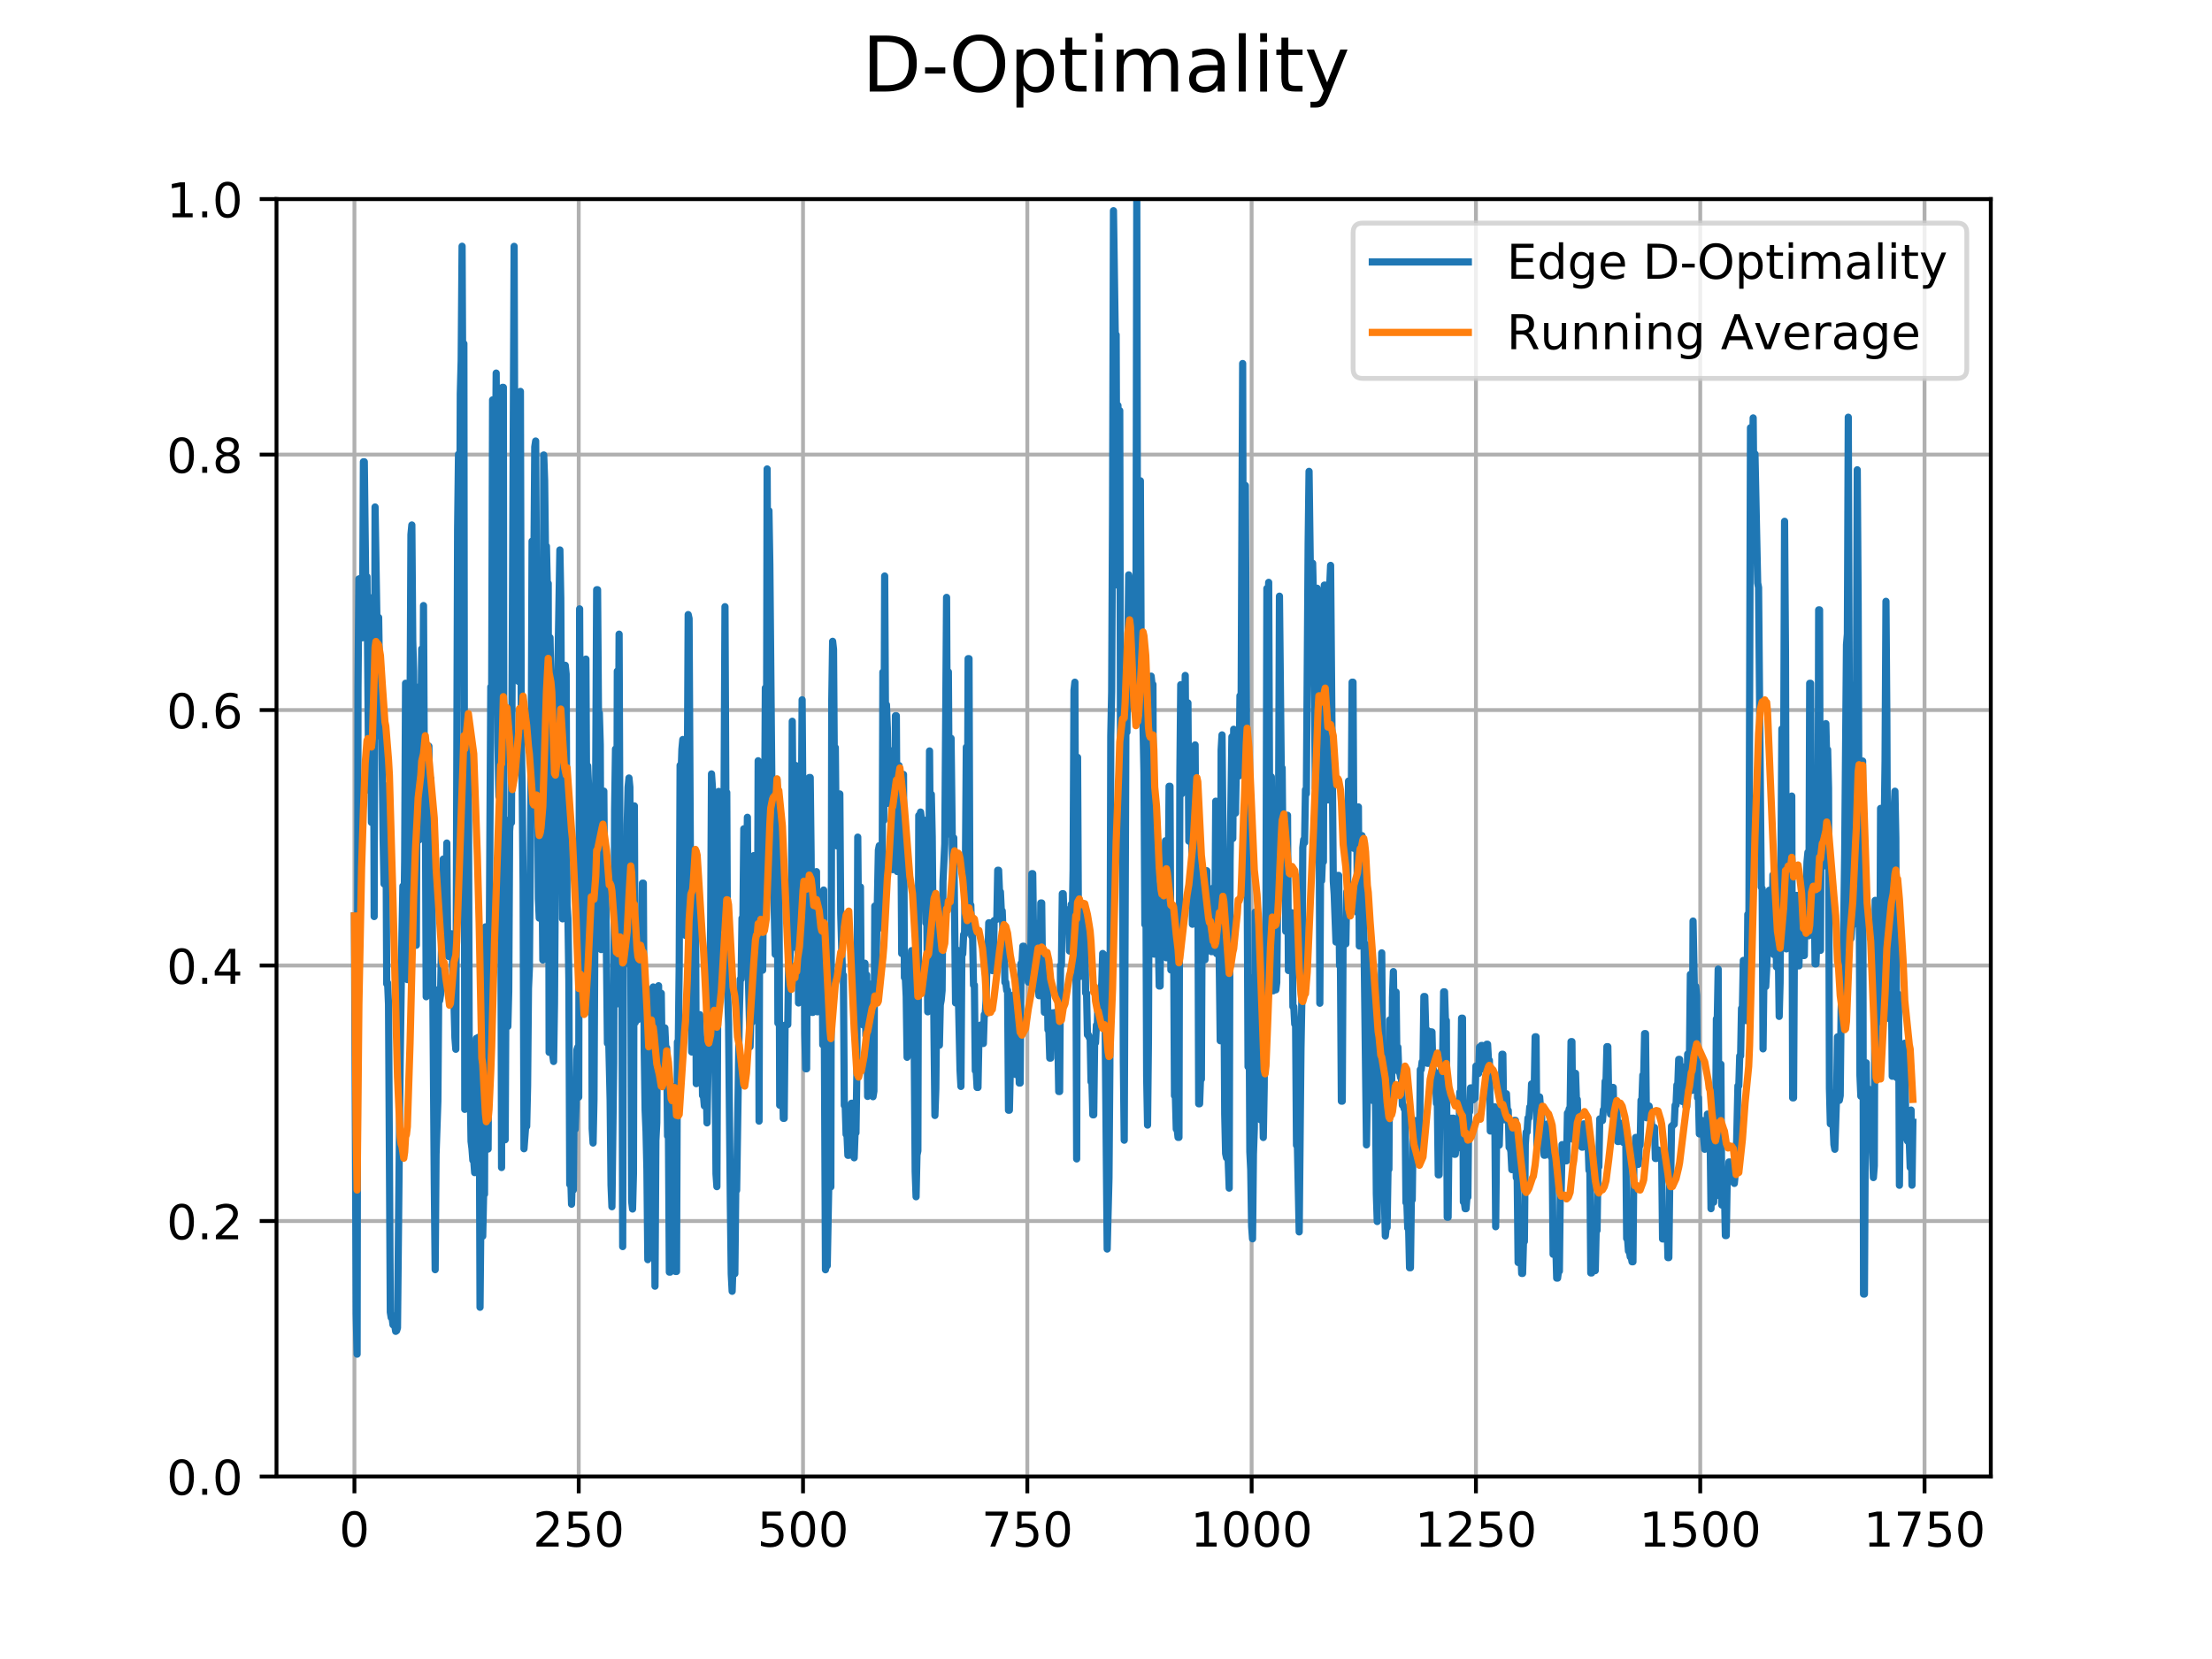 <?xml version="1.0" encoding="utf-8" standalone="no"?>
<!DOCTYPE svg PUBLIC "-//W3C//DTD SVG 1.1//EN"
  "http://www.w3.org/Graphics/SVG/1.1/DTD/svg11.dtd">
<!-- Created with matplotlib (https://matplotlib.org/) -->
<svg height="345.6pt" version="1.1" viewBox="0 0 460.8 345.6" width="460.8pt" xmlns="http://www.w3.org/2000/svg" xmlns:xlink="http://www.w3.org/1999/xlink">
 <defs>
  <style type="text/css">
*{stroke-linecap:butt;stroke-linejoin:round;}
  </style>
 </defs>
 <g id="figure_1">
  <g id="patch_1">
   <path d="M 0 345.6 
L 460.8 345.6 
L 460.8 0 
L 0 0 
z
" style="fill:#ffffff;"/>
  </g>
  <g id="axes_1">
   <g id="patch_2">
    <path d="M 57.6 307.584 
L 414.72 307.584 
L 414.72 41.472 
L 57.6 41.472 
z
" style="fill:#ffffff;"/>
   </g>
   <g id="matplotlib.axis_1">
    <g id="xtick_1">
     <g id="line2d_1">
      <path clip-path="url(#pdd5fb4ed7e)" d="M 73.833 307.584 
L 73.833 41.472 
" style="fill:none;stroke:#b0b0b0;stroke-linecap:square;stroke-width:0.8;"/>
     </g>
     <g id="line2d_2">
      <defs>
       <path d="M 0 0 
L 0 3.5 
" id="m535f4fce05" style="stroke:#000000;stroke-width:0.8;"/>
      </defs>
      <g>
       <use style="stroke:#000000;stroke-width:0.8;" x="73.833" xlink:href="#m535f4fce05" y="307.584"/>
      </g>
     </g>
     <g id="text_1">
      <!-- 0 -->
      <defs>
       <path d="M 31.781 66.406 
Q 24.172 66.406 20.328 58.906 
Q 16.5 51.422 16.5 36.375 
Q 16.5 21.391 20.328 13.891 
Q 24.172 6.391 31.781 6.391 
Q 39.453 6.391 43.281 13.891 
Q 47.125 21.391 47.125 36.375 
Q 47.125 51.422 43.281 58.906 
Q 39.453 66.406 31.781 66.406 
z
M 31.781 74.219 
Q 44.047 74.219 50.516 64.516 
Q 56.984 54.828 56.984 36.375 
Q 56.984 17.969 50.516 8.266 
Q 44.047 -1.422 31.781 -1.422 
Q 19.531 -1.422 13.062 8.266 
Q 6.594 17.969 6.594 36.375 
Q 6.594 54.828 13.062 64.516 
Q 19.531 74.219 31.781 74.219 
z
" id="DejaVuSans-48"/>
      </defs>
      <g transform="translate(70.651 322.182)scale(0.1 -0.1)">
       <use xlink:href="#DejaVuSans-48"/>
      </g>
     </g>
    </g>
    <g id="xtick_2">
     <g id="line2d_3">
      <path clip-path="url(#pdd5fb4ed7e)" d="M 120.559 307.584 
L 120.559 41.472 
" style="fill:none;stroke:#b0b0b0;stroke-linecap:square;stroke-width:0.8;"/>
     </g>
     <g id="line2d_4">
      <g>
       <use style="stroke:#000000;stroke-width:0.8;" x="120.559" xlink:href="#m535f4fce05" y="307.584"/>
      </g>
     </g>
     <g id="text_2">
      <!-- 250 -->
      <defs>
       <path d="M 19.188 8.297 
L 53.609 8.297 
L 53.609 0 
L 7.328 0 
L 7.328 8.297 
Q 12.938 14.109 22.625 23.891 
Q 32.328 33.688 34.812 36.531 
Q 39.547 41.844 41.422 45.531 
Q 43.312 49.219 43.312 52.781 
Q 43.312 58.594 39.234 62.25 
Q 35.156 65.922 28.609 65.922 
Q 23.969 65.922 18.812 64.312 
Q 13.672 62.703 7.812 59.422 
L 7.812 69.391 
Q 13.766 71.781 18.938 73 
Q 24.125 74.219 28.422 74.219 
Q 39.75 74.219 46.484 68.547 
Q 53.219 62.891 53.219 53.422 
Q 53.219 48.922 51.531 44.891 
Q 49.859 40.875 45.406 35.406 
Q 44.188 33.984 37.641 27.219 
Q 31.109 20.453 19.188 8.297 
z
" id="DejaVuSans-50"/>
       <path d="M 10.797 72.906 
L 49.516 72.906 
L 49.516 64.594 
L 19.828 64.594 
L 19.828 46.734 
Q 21.969 47.469 24.109 47.828 
Q 26.266 48.188 28.422 48.188 
Q 40.625 48.188 47.75 41.5 
Q 54.891 34.812 54.891 23.391 
Q 54.891 11.625 47.562 5.094 
Q 40.234 -1.422 26.906 -1.422 
Q 22.312 -1.422 17.547 -0.641 
Q 12.797 0.141 7.719 1.703 
L 7.719 11.625 
Q 12.109 9.234 16.797 8.062 
Q 21.484 6.891 26.703 6.891 
Q 35.156 6.891 40.078 11.328 
Q 45.016 15.766 45.016 23.391 
Q 45.016 31 40.078 35.438 
Q 35.156 39.891 26.703 39.891 
Q 22.75 39.891 18.812 39.016 
Q 14.891 38.141 10.797 36.281 
z
" id="DejaVuSans-53"/>
      </defs>
      <g transform="translate(111.015 322.182)scale(0.1 -0.1)">
       <use xlink:href="#DejaVuSans-50"/>
       <use x="63.623" xlink:href="#DejaVuSans-53"/>
       <use x="127.246" xlink:href="#DejaVuSans-48"/>
      </g>
     </g>
    </g>
    <g id="xtick_3">
     <g id="line2d_5">
      <path clip-path="url(#pdd5fb4ed7e)" d="M 167.285 307.584 
L 167.285 41.472 
" style="fill:none;stroke:#b0b0b0;stroke-linecap:square;stroke-width:0.8;"/>
     </g>
     <g id="line2d_6">
      <g>
       <use style="stroke:#000000;stroke-width:0.8;" x="167.285" xlink:href="#m535f4fce05" y="307.584"/>
      </g>
     </g>
     <g id="text_3">
      <!-- 500 -->
      <g transform="translate(157.742 322.182)scale(0.1 -0.1)">
       <use xlink:href="#DejaVuSans-53"/>
       <use x="63.623" xlink:href="#DejaVuSans-48"/>
       <use x="127.246" xlink:href="#DejaVuSans-48"/>
      </g>
     </g>
    </g>
    <g id="xtick_4">
     <g id="line2d_7">
      <path clip-path="url(#pdd5fb4ed7e)" d="M 214.012 307.584 
L 214.012 41.472 
" style="fill:none;stroke:#b0b0b0;stroke-linecap:square;stroke-width:0.8;"/>
     </g>
     <g id="line2d_8">
      <g>
       <use style="stroke:#000000;stroke-width:0.8;" x="214.012" xlink:href="#m535f4fce05" y="307.584"/>
      </g>
     </g>
     <g id="text_4">
      <!-- 750 -->
      <defs>
       <path d="M 8.203 72.906 
L 55.078 72.906 
L 55.078 68.703 
L 28.609 0 
L 18.312 0 
L 43.219 64.594 
L 8.203 64.594 
z
" id="DejaVuSans-55"/>
      </defs>
      <g transform="translate(204.468 322.182)scale(0.1 -0.1)">
       <use xlink:href="#DejaVuSans-55"/>
       <use x="63.623" xlink:href="#DejaVuSans-53"/>
       <use x="127.246" xlink:href="#DejaVuSans-48"/>
      </g>
     </g>
    </g>
    <g id="xtick_5">
     <g id="line2d_9">
      <path clip-path="url(#pdd5fb4ed7e)" d="M 260.738 307.584 
L 260.738 41.472 
" style="fill:none;stroke:#b0b0b0;stroke-linecap:square;stroke-width:0.8;"/>
     </g>
     <g id="line2d_10">
      <g>
       <use style="stroke:#000000;stroke-width:0.8;" x="260.738" xlink:href="#m535f4fce05" y="307.584"/>
      </g>
     </g>
     <g id="text_5">
      <!-- 1000 -->
      <defs>
       <path d="M 12.406 8.297 
L 28.516 8.297 
L 28.516 63.922 
L 10.984 60.406 
L 10.984 69.391 
L 28.422 72.906 
L 38.281 72.906 
L 38.281 8.297 
L 54.391 8.297 
L 54.391 0 
L 12.406 0 
z
" id="DejaVuSans-49"/>
      </defs>
      <g transform="translate(248.013 322.182)scale(0.1 -0.1)">
       <use xlink:href="#DejaVuSans-49"/>
       <use x="63.623" xlink:href="#DejaVuSans-48"/>
       <use x="127.246" xlink:href="#DejaVuSans-48"/>
       <use x="190.869" xlink:href="#DejaVuSans-48"/>
      </g>
     </g>
    </g>
    <g id="xtick_6">
     <g id="line2d_11">
      <path clip-path="url(#pdd5fb4ed7e)" d="M 307.464 307.584 
L 307.464 41.472 
" style="fill:none;stroke:#b0b0b0;stroke-linecap:square;stroke-width:0.8;"/>
     </g>
     <g id="line2d_12">
      <g>
       <use style="stroke:#000000;stroke-width:0.8;" x="307.464" xlink:href="#m535f4fce05" y="307.584"/>
      </g>
     </g>
     <g id="text_6">
      <!-- 1250 -->
      <g transform="translate(294.739 322.182)scale(0.1 -0.1)">
       <use xlink:href="#DejaVuSans-49"/>
       <use x="63.623" xlink:href="#DejaVuSans-50"/>
       <use x="127.246" xlink:href="#DejaVuSans-53"/>
       <use x="190.869" xlink:href="#DejaVuSans-48"/>
      </g>
     </g>
    </g>
    <g id="xtick_7">
     <g id="line2d_13">
      <path clip-path="url(#pdd5fb4ed7e)" d="M 354.191 307.584 
L 354.191 41.472 
" style="fill:none;stroke:#b0b0b0;stroke-linecap:square;stroke-width:0.8;"/>
     </g>
     <g id="line2d_14">
      <g>
       <use style="stroke:#000000;stroke-width:0.8;" x="354.191" xlink:href="#m535f4fce05" y="307.584"/>
      </g>
     </g>
     <g id="text_7">
      <!-- 1500 -->
      <g transform="translate(341.466 322.182)scale(0.1 -0.1)">
       <use xlink:href="#DejaVuSans-49"/>
       <use x="63.623" xlink:href="#DejaVuSans-53"/>
       <use x="127.246" xlink:href="#DejaVuSans-48"/>
       <use x="190.869" xlink:href="#DejaVuSans-48"/>
      </g>
     </g>
    </g>
    <g id="xtick_8">
     <g id="line2d_15">
      <path clip-path="url(#pdd5fb4ed7e)" d="M 400.917 307.584 
L 400.917 41.472 
" style="fill:none;stroke:#b0b0b0;stroke-linecap:square;stroke-width:0.8;"/>
     </g>
     <g id="line2d_16">
      <g>
       <use style="stroke:#000000;stroke-width:0.8;" x="400.917" xlink:href="#m535f4fce05" y="307.584"/>
      </g>
     </g>
     <g id="text_8">
      <!-- 1750 -->
      <g transform="translate(388.192 322.182)scale(0.1 -0.1)">
       <use xlink:href="#DejaVuSans-49"/>
       <use x="63.623" xlink:href="#DejaVuSans-55"/>
       <use x="127.246" xlink:href="#DejaVuSans-53"/>
       <use x="190.869" xlink:href="#DejaVuSans-48"/>
      </g>
     </g>
    </g>
   </g>
   <g id="matplotlib.axis_2">
    <g id="ytick_1">
     <g id="line2d_17">
      <path clip-path="url(#pdd5fb4ed7e)" d="M 57.6 307.584 
L 414.72 307.584 
" style="fill:none;stroke:#b0b0b0;stroke-linecap:square;stroke-width:0.8;"/>
     </g>
     <g id="line2d_18">
      <defs>
       <path d="M 0 0 
L -3.5 0 
" id="mbf1e532fc0" style="stroke:#000000;stroke-width:0.8;"/>
      </defs>
      <g>
       <use style="stroke:#000000;stroke-width:0.8;" x="57.6" xlink:href="#mbf1e532fc0" y="307.584"/>
      </g>
     </g>
     <g id="text_9">
      <!-- 0.0 -->
      <defs>
       <path d="M 10.688 12.406 
L 21 12.406 
L 21 0 
L 10.688 0 
z
" id="DejaVuSans-46"/>
      </defs>
      <g transform="translate(34.697 311.383)scale(0.1 -0.1)">
       <use xlink:href="#DejaVuSans-48"/>
       <use x="63.623" xlink:href="#DejaVuSans-46"/>
       <use x="95.41" xlink:href="#DejaVuSans-48"/>
      </g>
     </g>
    </g>
    <g id="ytick_2">
     <g id="line2d_19">
      <path clip-path="url(#pdd5fb4ed7e)" d="M 57.6 254.362 
L 414.72 254.362 
" style="fill:none;stroke:#b0b0b0;stroke-linecap:square;stroke-width:0.8;"/>
     </g>
     <g id="line2d_20">
      <g>
       <use style="stroke:#000000;stroke-width:0.8;" x="57.6" xlink:href="#mbf1e532fc0" y="254.362"/>
      </g>
     </g>
     <g id="text_10">
      <!-- 0.2 -->
      <g transform="translate(34.697 258.161)scale(0.1 -0.1)">
       <use xlink:href="#DejaVuSans-48"/>
       <use x="63.623" xlink:href="#DejaVuSans-46"/>
       <use x="95.41" xlink:href="#DejaVuSans-50"/>
      </g>
     </g>
    </g>
    <g id="ytick_3">
     <g id="line2d_21">
      <path clip-path="url(#pdd5fb4ed7e)" d="M 57.6 201.139 
L 414.72 201.139 
" style="fill:none;stroke:#b0b0b0;stroke-linecap:square;stroke-width:0.8;"/>
     </g>
     <g id="line2d_22">
      <g>
       <use style="stroke:#000000;stroke-width:0.8;" x="57.6" xlink:href="#mbf1e532fc0" y="201.139"/>
      </g>
     </g>
     <g id="text_11">
      <!-- 0.4 -->
      <defs>
       <path d="M 37.797 64.312 
L 12.891 25.391 
L 37.797 25.391 
z
M 35.203 72.906 
L 47.609 72.906 
L 47.609 25.391 
L 58.016 25.391 
L 58.016 17.188 
L 47.609 17.188 
L 47.609 0 
L 37.797 0 
L 37.797 17.188 
L 4.891 17.188 
L 4.891 26.703 
z
" id="DejaVuSans-52"/>
      </defs>
      <g transform="translate(34.697 204.938)scale(0.1 -0.1)">
       <use xlink:href="#DejaVuSans-48"/>
       <use x="63.623" xlink:href="#DejaVuSans-46"/>
       <use x="95.41" xlink:href="#DejaVuSans-52"/>
      </g>
     </g>
    </g>
    <g id="ytick_4">
     <g id="line2d_23">
      <path clip-path="url(#pdd5fb4ed7e)" d="M 57.6 147.917 
L 414.72 147.917 
" style="fill:none;stroke:#b0b0b0;stroke-linecap:square;stroke-width:0.8;"/>
     </g>
     <g id="line2d_24">
      <g>
       <use style="stroke:#000000;stroke-width:0.8;" x="57.6" xlink:href="#mbf1e532fc0" y="147.917"/>
      </g>
     </g>
     <g id="text_12">
      <!-- 0.6 -->
      <defs>
       <path d="M 33.016 40.375 
Q 26.375 40.375 22.484 35.828 
Q 18.609 31.297 18.609 23.391 
Q 18.609 15.531 22.484 10.953 
Q 26.375 6.391 33.016 6.391 
Q 39.656 6.391 43.531 10.953 
Q 47.406 15.531 47.406 23.391 
Q 47.406 31.297 43.531 35.828 
Q 39.656 40.375 33.016 40.375 
z
M 52.594 71.297 
L 52.594 62.312 
Q 48.875 64.062 45.094 64.984 
Q 41.312 65.922 37.594 65.922 
Q 27.828 65.922 22.672 59.328 
Q 17.531 52.734 16.797 39.406 
Q 19.672 43.656 24.016 45.922 
Q 28.375 48.188 33.594 48.188 
Q 44.578 48.188 50.953 41.516 
Q 57.328 34.859 57.328 23.391 
Q 57.328 12.156 50.688 5.359 
Q 44.047 -1.422 33.016 -1.422 
Q 20.359 -1.422 13.672 8.266 
Q 6.984 17.969 6.984 36.375 
Q 6.984 53.656 15.188 63.938 
Q 23.391 74.219 37.203 74.219 
Q 40.922 74.219 44.703 73.484 
Q 48.484 72.75 52.594 71.297 
z
" id="DejaVuSans-54"/>
      </defs>
      <g transform="translate(34.697 151.716)scale(0.1 -0.1)">
       <use xlink:href="#DejaVuSans-48"/>
       <use x="63.623" xlink:href="#DejaVuSans-46"/>
       <use x="95.41" xlink:href="#DejaVuSans-54"/>
      </g>
     </g>
    </g>
    <g id="ytick_5">
     <g id="line2d_25">
      <path clip-path="url(#pdd5fb4ed7e)" d="M 57.6 94.694 
L 414.72 94.694 
" style="fill:none;stroke:#b0b0b0;stroke-linecap:square;stroke-width:0.8;"/>
     </g>
     <g id="line2d_26">
      <g>
       <use style="stroke:#000000;stroke-width:0.8;" x="57.6" xlink:href="#mbf1e532fc0" y="94.694"/>
      </g>
     </g>
     <g id="text_13">
      <!-- 0.8 -->
      <defs>
       <path d="M 31.781 34.625 
Q 24.75 34.625 20.719 30.859 
Q 16.703 27.094 16.703 20.516 
Q 16.703 13.922 20.719 10.156 
Q 24.75 6.391 31.781 6.391 
Q 38.812 6.391 42.859 10.172 
Q 46.922 13.969 46.922 20.516 
Q 46.922 27.094 42.891 30.859 
Q 38.875 34.625 31.781 34.625 
z
M 21.922 38.812 
Q 15.578 40.375 12.031 44.719 
Q 8.5 49.078 8.5 55.328 
Q 8.5 64.062 14.719 69.141 
Q 20.953 74.219 31.781 74.219 
Q 42.672 74.219 48.875 69.141 
Q 55.078 64.062 55.078 55.328 
Q 55.078 49.078 51.531 44.719 
Q 48 40.375 41.703 38.812 
Q 48.828 37.156 52.797 32.312 
Q 56.781 27.484 56.781 20.516 
Q 56.781 9.906 50.312 4.234 
Q 43.844 -1.422 31.781 -1.422 
Q 19.734 -1.422 13.25 4.234 
Q 6.781 9.906 6.781 20.516 
Q 6.781 27.484 10.781 32.312 
Q 14.797 37.156 21.922 38.812 
z
M 18.312 54.391 
Q 18.312 48.734 21.844 45.562 
Q 25.391 42.391 31.781 42.391 
Q 38.141 42.391 41.719 45.562 
Q 45.312 48.734 45.312 54.391 
Q 45.312 60.062 41.719 63.234 
Q 38.141 66.406 31.781 66.406 
Q 25.391 66.406 21.844 63.234 
Q 18.312 60.062 18.312 54.391 
z
" id="DejaVuSans-56"/>
      </defs>
      <g transform="translate(34.697 98.494)scale(0.1 -0.1)">
       <use xlink:href="#DejaVuSans-48"/>
       <use x="63.623" xlink:href="#DejaVuSans-46"/>
       <use x="95.41" xlink:href="#DejaVuSans-56"/>
      </g>
     </g>
    </g>
    <g id="ytick_6">
     <g id="line2d_27">
      <path clip-path="url(#pdd5fb4ed7e)" d="M 57.6 41.472 
L 414.72 41.472 
" style="fill:none;stroke:#b0b0b0;stroke-linecap:square;stroke-width:0.8;"/>
     </g>
     <g id="line2d_28">
      <g>
       <use style="stroke:#000000;stroke-width:0.8;" x="57.6" xlink:href="#mbf1e532fc0" y="41.472"/>
      </g>
     </g>
     <g id="text_14">
      <!-- 1.0 -->
      <g transform="translate(34.697 45.271)scale(0.1 -0.1)">
       <use xlink:href="#DejaVuSans-49"/>
       <use x="63.623" xlink:href="#DejaVuSans-46"/>
       <use x="95.41" xlink:href="#DejaVuSans-48"/>
      </g>
     </g>
    </g>
   </g>
   <g id="line2d_29">
    <path clip-path="url(#pdd5fb4ed7e)" d="M 73.833 190.818 
L 74.207 273.727 
L 74.393 282.099 
L 74.58 143.272 
L 74.767 120.593 
L 74.954 128.081 
L 75.328 120.273 
L 75.515 132.86 
L 75.702 96.196 
L 75.889 96.196 
L 76.262 127.826 
L 76.449 120.137 
L 76.823 164.607 
L 77.01 161.669 
L 77.197 152.977 
L 77.384 171.332 
L 77.571 155.898 
L 77.758 124.367 
L 77.945 190.933 
L 78.132 105.612 
L 78.505 128.521 
L 78.692 129.081 
L 78.879 128.623 
L 79.253 153.431 
L 79.44 144.292 
L 79.814 175.084 
L 80.001 184.149 
L 80.188 163.647 
L 80.374 165.569 
L 80.561 204.964 
L 80.748 204.758 
L 80.935 209.228 
L 81.309 273.345 
L 81.496 274.487 
L 81.683 274.487 
L 81.87 275.985 
L 82.057 275.985 
L 82.243 276.224 
L 82.43 277.345 
L 82.617 277.215 
L 82.804 276.614 
L 83.365 220.989 
L 83.739 194.395 
L 83.926 184.587 
L 84.113 193.734 
L 84.299 179.294 
L 84.486 142.334 
L 84.673 198.246 
L 84.86 204.067 
L 85.047 170.014 
L 85.421 148.464 
L 85.608 111.36 
L 85.795 109.365 
L 85.982 133.474 
L 86.168 139.777 
L 86.542 187.422 
L 86.729 196.915 
L 86.916 153.209 
L 87.103 143.148 
L 87.29 174.985 
L 87.477 169.364 
L 87.851 135.175 
L 88.038 165.135 
L 88.224 126.148 
L 88.411 163.342 
L 88.598 163.342 
L 88.785 207.641 
L 88.972 156.55 
L 89.159 163.202 
L 89.346 155.446 
L 89.533 170.716 
L 89.72 162.182 
L 89.907 173.092 
L 90.467 246.39 
L 90.654 264.497 
L 90.841 240.499 
L 91.215 229.388 
L 91.402 206.103 
L 91.589 208.454 
L 91.776 207.219 
L 92.336 178.96 
L 92.523 196.748 
L 92.71 197.391 
L 92.897 190.88 
L 93.084 175.616 
L 93.271 198.874 
L 93.458 199.256 
L 94.019 194.517 
L 94.205 196.688 
L 94.392 207.852 
L 94.579 209.123 
L 94.766 216.152 
L 94.953 218.582 
L 95.327 110.195 
L 95.514 94.632 
L 95.701 129.482 
L 95.888 81.989 
L 96.074 74.985 
L 96.261 51.298 
L 96.448 90.739 
L 96.635 71.594 
L 96.822 231.103 
L 97.009 163.657 
L 97.196 166.783 
L 97.383 154.466 
L 97.57 159.665 
L 97.757 223.994 
L 97.944 225.996 
L 98.13 237.758 
L 98.317 239.244 
L 98.504 241.702 
L 98.691 241.703 
L 98.878 244.282 
L 99.065 223.446 
L 99.252 216.295 
L 99.439 225.387 
L 99.626 216.104 
L 99.813 218.937 
L 99.999 272.33 
L 100.186 252.606 
L 100.373 252.45 
L 100.56 257.525 
L 100.747 248.778 
L 100.934 248.778 
L 101.121 193.084 
L 101.308 193.084 
L 101.495 200.178 
L 101.682 239.369 
L 102.055 173.975 
L 102.242 143.084 
L 102.429 143.084 
L 102.616 83.301 
L 102.803 83.301 
L 103.177 102.224 
L 103.364 77.721 
L 103.738 154.772 
L 103.924 165.924 
L 104.111 143.729 
L 104.298 171.402 
L 104.485 243.217 
L 104.672 80.693 
L 104.859 80.694 
L 105.046 237.433 
L 105.233 237.433 
L 105.42 202.111 
L 105.607 200.351 
L 105.794 213.827 
L 105.98 206.496 
L 106.167 173.077 
L 106.354 170.6 
L 106.541 171.38 
L 107.102 51.322 
L 107.289 114.512 
L 107.476 111.416 
L 107.663 105.191 
L 107.849 105.191 
L 108.036 141.971 
L 108.223 141.971 
L 108.41 81.535 
L 108.597 154.242 
L 108.784 164.588 
L 108.971 184.14 
L 109.158 239.306 
L 109.532 234.317 
L 109.719 234.635 
L 109.905 226.299 
L 110.092 205.9 
L 110.279 201.742 
L 110.653 159.467 
L 110.84 112.724 
L 111.027 124.078 
L 111.214 117.982 
L 111.401 93.106 
L 111.588 91.873 
L 112.148 187.187 
L 112.335 191.264 
L 112.522 154.687 
L 112.709 161.739 
L 113.083 199.994 
L 113.27 94.784 
L 113.457 100.094 
L 113.644 115.967 
L 113.83 113.78 
L 114.017 121.873 
L 114.204 121.534 
L 114.391 219.214 
L 114.578 132.816 
L 114.765 142.751 
L 114.952 160.425 
L 115.139 219.809 
L 115.326 221.125 
L 115.513 209.031 
L 115.886 152.882 
L 116.073 147.493 
L 116.634 114.563 
L 116.821 124.656 
L 117.195 191.414 
L 117.569 145.71 
L 117.755 138.591 
L 117.942 140.434 
L 118.129 188.649 
L 118.316 191.319 
L 118.503 204.074 
L 118.69 246.739 
L 118.877 244.552 
L 119.064 250.856 
L 119.251 244.36 
L 119.438 247.906 
L 119.625 225.949 
L 119.811 235.253 
L 119.998 230.382 
L 120.185 218.694 
L 120.372 218.118 
L 120.559 228.552 
L 120.746 126.842 
L 120.933 168.991 
L 121.12 168.991 
L 121.494 203.283 
L 121.68 199 
L 121.867 184.387 
L 122.054 137.298 
L 122.241 172.909 
L 122.428 159.549 
L 122.615 163.971 
L 122.802 164.548 
L 122.989 168.949 
L 123.176 176.465 
L 123.363 235.135 
L 123.55 238.115 
L 123.736 229.024 
L 124.11 158.841 
L 124.297 122.848 
L 124.484 122.848 
L 124.671 148.546 
L 124.858 148.547 
L 125.045 155.145 
L 125.232 197.814 
L 125.792 164.802 
L 125.979 190.969 
L 126.166 183.848 
L 126.54 217.331 
L 126.727 213.336 
L 127.101 229.13 
L 127.288 246.877 
L 127.475 251.382 
L 127.848 221.401 
L 128.035 168.586 
L 128.222 156.025 
L 128.409 209.182 
L 128.596 139.806 
L 128.783 170.259 
L 128.97 132.105 
L 129.157 179.63 
L 129.344 183.275 
L 129.531 190.51 
L 129.717 259.69 
L 129.904 178.641 
L 130.091 175.188 
L 130.278 184.609 
L 130.465 200.676 
L 130.652 171.794 
L 130.839 164.001 
L 131.026 162.073 
L 131.213 163.971 
L 131.4 196.559 
L 131.586 250.278 
L 131.773 251.863 
L 131.96 244.54 
L 132.147 167.877 
L 132.334 213.013 
L 132.521 201.89 
L 132.708 212.398 
L 132.895 212.398 
L 133.082 193.803 
L 133.269 193.803 
L 133.456 199.086 
L 133.642 199.086 
L 133.829 183.976 
L 134.016 183.976 
L 134.203 218.893 
L 134.39 231.232 
L 134.577 235.674 
L 134.764 243.605 
L 134.951 262.408 
L 135.138 261.769 
L 135.325 217.322 
L 135.511 208.585 
L 135.698 208.747 
L 135.885 205.969 
L 136.072 205.602 
L 136.446 267.94 
L 136.633 237.594 
L 136.82 233.88 
L 137.007 208.737 
L 137.194 205.345 
L 137.381 225.126 
L 137.567 206.917 
L 137.754 206.917 
L 137.941 220.702 
L 138.128 220.702 
L 138.315 214.13 
L 138.502 214.13 
L 138.689 218.261 
L 138.876 218.261 
L 139.063 236.652 
L 139.25 236.652 
L 139.436 265.006 
L 139.623 265.006 
L 139.81 241.845 
L 139.997 241.845 
L 140.371 226.338 
L 140.558 226.338 
L 140.745 264.871 
L 140.932 264.871 
L 141.119 217.055 
L 141.306 217.055 
L 141.492 200.939 
L 141.679 159.425 
L 141.866 161.691 
L 142.053 156.063 
L 142.24 154.056 
L 142.427 164.774 
L 142.614 165.794 
L 142.801 194.87 
L 142.988 164.803 
L 143.175 164.038 
L 143.362 128.03 
L 143.548 128.855 
L 143.922 197.582 
L 144.109 219.157 
L 144.296 214.496 
L 144.483 214.496 
L 144.67 182.303 
L 144.857 182.303 
L 145.044 225.749 
L 145.231 216.475 
L 145.604 224.118 
L 145.791 211.371 
L 145.978 216.379 
L 146.165 216.379 
L 146.352 228.207 
L 146.539 228.207 
L 146.726 230.376 
L 146.913 225.747 
L 147.1 225.461 
L 147.287 233.921 
L 148.034 193.259 
L 148.221 161.212 
L 148.408 164.005 
L 148.595 176.181 
L 149.156 244.53 
L 149.342 247.204 
L 149.716 164.867 
L 149.903 191.951 
L 150.09 193.326 
L 150.277 193.125 
L 150.464 168.352 
L 150.651 175.476 
L 150.838 165.706 
L 151.025 126.382 
L 151.212 166.248 
L 151.398 165.095 
L 151.585 206.81 
L 151.772 213.421 
L 152.146 250.918 
L 152.333 265.399 
L 152.52 268.997 
L 152.707 263.313 
L 152.894 265.337 
L 153.081 265.337 
L 153.267 248.283 
L 153.454 247.953 
L 154.015 211.309 
L 154.202 203.983 
L 154.389 203.983 
L 154.576 191.279 
L 154.763 191.279 
L 154.95 172.651 
L 155.137 172.651 
L 155.323 182.659 
L 155.51 182.659 
L 155.697 170.254 
L 155.884 203.08 
L 156.258 218.051 
L 156.445 210.095 
L 156.632 212.985 
L 156.819 206.877 
L 157.006 178.24 
L 157.193 189.533 
L 157.379 191.038 
L 157.566 191.411 
L 157.753 209.033 
L 157.94 158.479 
L 158.127 233.552 
L 158.314 167.595 
L 158.501 167.145 
L 158.688 197.659 
L 158.875 202.115 
L 159.062 181.561 
L 159.248 176.541 
L 159.435 143.309 
L 159.622 181.703 
L 159.809 97.688 
L 159.996 136.878 
L 160.183 106.381 
L 160.37 117.54 
L 160.931 178.167 
L 161.118 182.036 
L 161.491 198.825 
L 161.678 162.69 
L 161.865 162.374 
L 162.052 213.142 
L 162.239 170.047 
L 162.426 230.239 
L 162.613 230.24 
L 162.8 222.819 
L 162.987 222.819 
L 163.173 232.972 
L 163.36 232.972 
L 163.547 213.553 
L 164.108 213.453 
L 164.295 200.655 
L 164.482 200.655 
L 164.669 197.624 
L 164.856 197.624 
L 165.043 150.253 
L 165.229 173.214 
L 165.416 181.821 
L 165.603 162.734 
L 165.79 159.471 
L 165.977 197.406 
L 166.164 175.122 
L 166.351 208.933 
L 166.538 196.611 
L 166.725 174.535 
L 166.912 174.535 
L 167.098 145.776 
L 167.285 171.891 
L 167.472 175.539 
L 167.659 215.419 
L 167.846 222.648 
L 168.033 222.648 
L 168.22 187.576 
L 168.407 187.576 
L 168.594 161.968 
L 168.781 161.968 
L 168.968 178.02 
L 169.154 210.901 
L 169.341 210.901 
L 169.528 192.728 
L 169.715 187.544 
L 169.902 187.544 
L 170.089 181.579 
L 170.276 210.774 
L 170.463 190.814 
L 170.65 190.424 
L 170.837 194.511 
L 171.023 192.973 
L 171.21 190.187 
L 171.397 217.66 
L 171.584 185.409 
L 171.958 264.511 
L 172.145 263.666 
L 172.332 263.666 
L 172.706 243.661 
L 172.893 243.018 
L 173.079 247.254 
L 173.266 146.318 
L 173.453 133.595 
L 173.64 135.246 
L 173.827 162.13 
L 174.014 155.734 
L 174.201 176.024 
L 174.388 176.228 
L 174.575 168.41 
L 174.762 167.356 
L 174.949 165.392 
L 175.135 190.25 
L 175.509 203.146 
L 175.696 203.146 
L 175.883 230.287 
L 176.07 230.286 
L 176.257 236.311 
L 176.444 236.311 
L 176.631 240.676 
L 176.818 240.676 
L 177.004 233.895 
L 177.191 233.894 
L 177.378 229.828 
L 177.565 229.829 
L 177.752 232.78 
L 177.939 241.192 
L 178.126 235.996 
L 178.313 235.997 
L 178.5 223.58 
L 178.687 174.382 
L 178.874 197.028 
L 179.06 184.768 
L 179.247 184.768 
L 179.434 209.634 
L 179.621 209.634 
L 179.808 213.513 
L 179.995 213.513 
L 180.182 200.655 
L 180.369 215.718 
L 180.556 203.101 
L 180.743 228.402 
L 180.929 214.184 
L 181.116 212.884 
L 181.303 205.008 
L 181.49 220.132 
L 181.677 217.831 
L 181.864 228.467 
L 182.051 227.302 
L 182.238 188.738 
L 182.425 205.627 
L 182.985 177.101 
L 183.172 176.167 
L 183.359 176.212 
L 183.546 180.483 
L 183.733 193.338 
L 183.92 140.008 
L 184.107 170.931 
L 184.294 119.994 
L 184.481 152.878 
L 184.668 146.809 
L 184.854 151.743 
L 185.041 167.356 
L 185.228 156.25 
L 185.415 158.918 
L 185.602 159.351 
L 185.789 166.299 
L 185.976 181.16 
L 186.163 176.89 
L 186.35 176.89 
L 186.537 149.099 
L 186.724 149.099 
L 186.91 181.562 
L 187.284 159.471 
L 187.471 168.541 
L 187.658 170.826 
L 187.845 198.643 
L 188.032 161.331 
L 188.219 161.331 
L 188.406 203.634 
L 188.593 203.635 
L 188.78 207.561 
L 188.966 220.253 
L 189.153 201.048 
L 189.34 212.082 
L 189.527 200.984 
L 189.714 205.057 
L 189.901 198.034 
L 190.462 220.132 
L 190.649 244.065 
L 190.835 249.309 
L 191.022 240.603 
L 191.209 239.748 
L 191.396 169.873 
L 191.583 170.054 
L 191.77 169.164 
L 192.144 172.186 
L 192.331 170.764 
L 192.518 172.76 
L 192.891 192.282 
L 193.078 191.748 
L 193.265 210.782 
L 193.452 197.672 
L 193.639 156.432 
L 193.826 179.249 
L 194.013 165.476 
L 194.2 174.278 
L 194.574 215.89 
L 194.76 232.374 
L 194.947 226.84 
L 195.321 191.182 
L 195.508 187.533 
L 195.695 217.742 
L 195.882 209.336 
L 196.069 208.366 
L 196.256 206.344 
L 196.443 183.601 
L 196.816 175.803 
L 197.19 124.443 
L 197.377 164.64 
L 197.564 139.957 
L 197.751 169.25 
L 197.938 173.811 
L 198.125 153.8 
L 198.499 185.158 
L 198.685 174.535 
L 199.059 208.926 
L 199.433 197.943 
L 199.994 222.963 
L 200.181 226.326 
L 200.368 198.731 
L 200.555 198.731 
L 200.741 194.68 
L 200.928 194.68 
L 201.115 180.249 
L 201.302 155.656 
L 201.489 185.868 
L 201.676 137.211 
L 201.863 137.211 
L 202.05 188.544 
L 202.237 188.544 
L 202.424 195.016 
L 202.61 195.016 
L 202.797 205.21 
L 202.984 205.21 
L 203.171 223.051 
L 203.358 223.05 
L 203.545 226.534 
L 203.732 226.534 
L 203.919 216.601 
L 204.106 216.601 
L 204.293 213.528 
L 204.48 213.528 
L 204.666 217.377 
L 204.853 217.377 
L 205.04 211.384 
L 205.227 211.384 
L 205.414 208.487 
L 205.601 200.732 
L 205.788 200.495 
L 205.975 192.236 
L 206.162 192.236 
L 206.349 196.229 
L 206.536 196.229 
L 206.722 202.196 
L 206.909 202.196 
L 207.096 191.77 
L 207.283 191.77 
L 207.47 191.51 
L 207.657 191.51 
L 207.844 181.29 
L 208.031 181.29 
L 208.218 185.782 
L 208.405 185.782 
L 208.591 189.745 
L 208.778 189.745 
L 208.965 194.635 
L 209.152 194.635 
L 209.339 204.632 
L 209.526 204.632 
L 209.713 206.321 
L 209.9 206.321 
L 210.087 231.28 
L 210.274 231.28 
L 210.461 223.065 
L 210.647 223.065 
L 210.834 216.467 
L 211.021 216.467 
L 211.208 207.216 
L 211.395 207.216 
L 211.582 223.841 
L 211.769 223.841 
L 211.956 217.196 
L 212.143 217.196 
L 212.33 225.623 
L 212.516 225.623 
L 212.703 200.683 
L 212.89 200.683 
L 213.077 197.116 
L 213.264 197.116 
L 213.451 200.254 
L 214.012 200.225 
L 214.199 204.579 
L 214.386 204.579 
L 214.572 197.504 
L 214.759 197.504 
L 214.946 181.998 
L 215.133 181.998 
L 215.32 195.598 
L 215.507 195.598 
L 215.694 192.37 
L 215.881 192.37 
L 216.068 204.783 
L 216.255 204.783 
L 216.441 207.416 
L 216.628 207.416 
L 216.815 188.106 
L 217.002 188.106 
L 217.189 204.033 
L 217.376 204.033 
L 217.563 210.887 
L 217.75 210.888 
L 217.937 201.234 
L 218.124 201.234 
L 218.311 214.526 
L 218.497 214.526 
L 218.684 220.422 
L 218.871 220.422 
L 219.058 211.024 
L 219.619 210.968 
L 219.993 210.869 
L 220.18 216.475 
L 220.367 216.475 
L 220.553 227.387 
L 220.74 227.386 
L 220.927 201.101 
L 221.114 201.101 
L 221.301 186.173 
L 221.488 186.173 
L 221.675 191.98 
L 221.862 191.98 
L 222.049 189.522 
L 222.236 189.522 
L 222.422 194.029 
L 222.609 191.462 
L 222.796 198.121 
L 222.983 198.121 
L 223.17 188.376 
L 223.357 192.258 
L 223.544 181.241 
L 223.731 143.789 
L 223.918 142.112 
L 224.292 241.424 
L 224.478 157.767 
L 224.665 194.524 
L 224.852 193.793 
L 225.039 203.407 
L 225.226 192.824 
L 225.413 188.989 
L 225.6 188.989 
L 225.787 190.48 
L 225.974 190.48 
L 226.161 206.874 
L 226.347 206.874 
L 226.534 215.568 
L 226.721 215.568 
L 226.908 216.156 
L 227.095 216.155 
L 227.282 225.358 
L 227.469 225.358 
L 227.656 232.238 
L 227.843 232.238 
L 228.03 217.24 
L 228.217 217.24 
L 228.403 213.551 
L 228.59 213.551 
L 228.777 206.723 
L 228.964 206.723 
L 229.151 207.198 
L 229.338 207.198 
L 229.525 204.699 
L 229.712 198.628 
L 229.899 198.796 
L 230.086 199.141 
L 230.646 260.201 
L 231.02 245.425 
L 231.207 221.954 
L 231.394 153.27 
L 231.581 144 
L 231.768 105.838 
L 231.955 43.892 
L 232.328 69.727 
L 232.515 69.728 
L 232.702 121.863 
L 232.889 84.461 
L 233.076 117.795 
L 233.263 85.535 
L 233.45 170.464 
L 233.637 157.117 
L 233.824 172.717 
L 234.011 221.156 
L 234.197 237.525 
L 234.571 144.302 
L 234.758 152.526 
L 235.132 119.752 
L 235.319 121.103 
L 235.506 135.786 
L 235.693 135.786 
L 235.88 146.037 
L 236.067 146.037 
L 236.253 144.768 
L 236.44 144.768 
L 236.627 138.816 
L 236.814 41.472 
L 237.001 144.584 
L 237.188 144.584 
L 237.375 100.157 
L 237.562 100.157 
L 237.749 142.422 
L 237.936 142.522 
L 238.309 161.058 
L 238.496 192.597 
L 238.683 175.788 
L 238.87 224.252 
L 239.057 234.379 
L 239.244 216.411 
L 239.431 169.705 
L 239.805 140.849 
L 239.992 142.587 
L 240.178 142.587 
L 240.365 198.752 
L 240.552 198.752 
L 240.739 184.594 
L 240.926 184.594 
L 241.113 195.975 
L 241.3 195.975 
L 241.487 205.409 
L 241.674 205.409 
L 241.861 181.143 
L 242.048 181.143 
L 242.234 187.576 
L 242.421 187.576 
L 242.608 187.438 
L 242.795 175.139 
L 242.982 199.527 
L 243.169 186.222 
L 243.356 186.222 
L 243.543 163.799 
L 243.73 163.799 
L 243.917 202.061 
L 244.103 202.061 
L 244.29 193.986 
L 244.477 193.986 
L 244.664 228.256 
L 244.851 228.256 
L 245.038 235.214 
L 245.225 235.213 
L 245.412 236.94 
L 245.599 236.94 
L 245.786 161.494 
L 245.973 142.627 
L 246.159 165.383 
L 246.533 143.1 
L 246.72 156.535 
L 246.907 140.703 
L 247.094 164.738 
L 247.281 146.316 
L 247.468 146.418 
L 247.655 175.225 
L 248.028 156.216 
L 248.215 168.463 
L 248.402 192.539 
L 248.963 155.169 
L 249.15 183.223 
L 249.337 178.665 
L 249.524 178.665 
L 249.711 229.939 
L 249.898 229.939 
L 250.084 224.819 
L 250.271 224.819 
L 250.458 182.937 
L 250.645 182.937 
L 250.832 199.939 
L 251.019 199.939 
L 251.206 181.386 
L 251.393 181.386 
L 251.58 194.152 
L 251.767 192.475 
L 251.953 187.233 
L 252.14 186.998 
L 252.327 198.239 
L 252.514 198.239 
L 252.701 185.008 
L 252.888 185.008 
L 253.075 194.339 
L 253.262 166.898 
L 253.449 198.671 
L 253.636 198.671 
L 253.823 187.331 
L 254.196 216.807 
L 254.383 156.224 
L 254.57 153.089 
L 254.757 171.575 
L 255.131 232.134 
L 255.318 240.309 
L 255.505 241.181 
L 255.692 237.344 
L 256.065 247.508 
L 256.252 179.417 
L 256.626 153.491 
L 256.813 174.683 
L 257 151.914 
L 257.187 152.04 
L 257.374 169.401 
L 257.561 159.372 
L 257.748 158.557 
L 257.934 158.877 
L 258.121 161.635 
L 258.308 144.937 
L 258.495 158.211 
L 258.869 75.722 
L 259.056 159.978 
L 259.243 157.713 
L 259.43 101.125 
L 259.804 181.597 
L 259.99 222.215 
L 260.177 203.525 
L 260.364 239.912 
L 260.551 243.737 
L 260.738 255.452 
L 260.925 258.068 
L 261.112 240.407 
L 261.299 234.991 
L 261.486 189.986 
L 261.673 190.532 
L 262.233 220.07 
L 262.42 214.406 
L 262.607 233.285 
L 262.794 227.888 
L 262.981 227.197 
L 263.168 236.961 
L 263.355 226.468 
L 263.542 198.829 
L 263.729 188.659 
L 263.915 122.573 
L 264.102 132.566 
L 264.289 121.312 
L 264.476 165.299 
L 264.85 161.823 
L 265.224 206.403 
L 265.411 205.306 
L 265.598 204.951 
L 265.784 206.193 
L 265.971 204.681 
L 266.345 169.833 
L 266.532 124.191 
L 266.906 159.983 
L 267.093 159.983 
L 267.28 180.117 
L 267.467 180.117 
L 267.654 172.568 
L 267.84 194.012 
L 268.214 169.834 
L 268.401 202.173 
L 268.588 191.554 
L 268.775 192.744 
L 268.962 190.144 
L 269.149 190.144 
L 269.336 209.711 
L 269.523 209.711 
L 269.71 213.328 
L 269.896 213.328 
L 270.083 238.582 
L 270.27 238.582 
L 270.644 256.628 
L 271.018 218.416 
L 271.205 207.91 
L 271.392 176.59 
L 271.579 174.909 
L 271.765 175.54 
L 271.952 164.52 
L 272.139 165.362 
L 272.513 113.229 
L 272.7 98.194 
L 273.074 126.627 
L 273.261 128.733 
L 273.448 117.333 
L 273.635 125.179 
L 274.008 164.232 
L 274.195 124.733 
L 274.382 122.54 
L 274.569 155.521 
L 274.756 156.246 
L 274.943 208.993 
L 275.13 175.9 
L 275.317 183.489 
L 275.504 178.506 
L 275.69 179.52 
L 275.877 121.891 
L 276.064 121.891 
L 276.251 161.993 
L 276.438 161.993 
L 276.625 166.646 
L 276.812 122.283 
L 276.999 122.109 
L 277.186 117.779 
L 277.746 183.534 
L 277.933 186.279 
L 278.307 196.24 
L 278.681 182.362 
L 278.868 182.362 
L 279.055 201.166 
L 279.242 201.166 
L 279.429 229.395 
L 279.615 229.395 
L 279.802 192.273 
L 279.989 192.273 
L 280.176 196.632 
L 280.363 196.631 
L 280.55 185.768 
L 280.737 185.768 
L 280.924 162.708 
L 281.111 162.708 
L 281.298 168.56 
L 281.485 168.56 
L 281.671 142.11 
L 281.858 142.11 
L 282.045 176.737 
L 282.232 176.737 
L 282.419 168.912 
L 282.606 168.912 
L 282.793 190.112 
L 282.98 168.093 
L 283.167 197.073 
L 283.354 193.145 
L 283.54 193.145 
L 283.727 174.069 
L 283.914 176.774 
L 284.662 238.504 
L 284.849 226.855 
L 285.036 196.877 
L 285.223 215.594 
L 285.41 214.257 
L 285.596 211.907 
L 285.783 205.319 
L 285.97 229.259 
L 286.157 228.07 
L 286.344 221.232 
L 286.531 227.427 
L 286.718 248.725 
L 286.905 254.467 
L 287.092 216.492 
L 287.279 214.919 
L 287.466 215.949 
L 287.652 212.216 
L 287.839 198.497 
L 288.213 245.74 
L 288.4 249.343 
L 288.587 257.481 
L 288.774 255.718 
L 288.961 255.718 
L 289.148 243.593 
L 289.335 243.593 
L 289.521 212.441 
L 289.708 214.175 
L 289.895 227.169 
L 290.082 207.757 
L 290.269 202.401 
L 290.456 214.64 
L 290.83 206.67 
L 291.017 222.403 
L 291.204 218.137 
L 291.391 223.283 
L 291.577 223.283 
L 291.764 224.444 
L 291.951 224.444 
L 292.138 230.221 
L 292.325 230.221 
L 292.512 230.992 
L 292.699 230.992 
L 292.886 250.522 
L 293.073 250.521 
L 293.26 255.844 
L 293.446 255.844 
L 293.633 264.099 
L 293.82 264.099 
L 294.007 249.954 
L 294.194 249.954 
L 294.381 235.228 
L 294.568 235.228 
L 294.755 233.447 
L 294.942 233.447 
L 295.129 237.021 
L 295.316 237.021 
L 295.502 240.129 
L 295.689 240.129 
L 295.876 222.82 
L 296.063 222.82 
L 296.25 221.199 
L 296.437 221.2 
L 296.624 207.588 
L 296.811 207.588 
L 296.998 214.463 
L 297.185 214.463 
L 297.371 221.508 
L 297.558 221.508 
L 297.745 214.916 
L 298.306 214.974 
L 298.493 222.916 
L 298.68 222.916 
L 298.867 223.479 
L 299.054 223.479 
L 299.241 229.867 
L 299.427 229.867 
L 299.614 244.741 
L 299.801 244.741 
L 299.988 226.164 
L 300.175 226.164 
L 300.362 219.148 
L 300.549 219.148 
L 300.736 206.617 
L 300.923 206.617 
L 301.11 212.588 
L 301.297 212.588 
L 301.483 253.574 
L 301.67 253.574 
L 301.857 234.877 
L 302.044 234.877 
L 302.231 232.96 
L 302.792 232.947 
L 302.979 240.458 
L 303.166 240.458 
L 303.352 238.463 
L 303.539 238.463 
L 303.726 239.076 
L 303.913 239.075 
L 304.1 227.521 
L 304.287 227.521 
L 304.474 212.099 
L 304.661 212.098 
L 304.848 250.376 
L 305.035 250.377 
L 305.222 251.791 
L 305.408 251.791 
L 305.595 249.377 
L 305.782 249.377 
L 305.969 231.615 
L 306.156 231.615 
L 306.343 226.625 
L 306.53 226.624 
L 306.717 229.11 
L 306.904 229.11 
L 307.091 228.794 
L 307.277 228.794 
L 307.464 222.075 
L 307.651 222.075 
L 307.838 223.624 
L 308.025 223.624 
L 308.212 218.12 
L 308.399 218.12 
L 308.586 217.792 
L 308.773 217.792 
L 308.96 222.695 
L 309.147 222.695 
L 309.333 218.69 
L 309.52 218.69 
L 309.707 217.534 
L 309.894 217.534 
L 310.081 220.889 
L 310.268 220.889 
L 310.455 235.613 
L 310.642 235.613 
L 310.829 231.592 
L 311.016 231.592 
L 311.202 230.562 
L 311.389 230.562 
L 311.576 255.551 
L 311.763 237.597 
L 311.95 237.597 
L 312.137 238.559 
L 312.324 238.559 
L 312.511 231.57 
L 312.698 231.57 
L 312.885 219.623 
L 313.072 219.623 
L 313.258 233.265 
L 313.445 233.265 
L 313.632 227.845 
L 313.819 227.845 
L 314.006 231.317 
L 314.193 231.317 
L 314.38 239.021 
L 314.567 239.021 
L 314.754 239.947 
L 314.941 243.667 
L 315.127 242.753 
L 315.501 233.396 
L 315.688 233.396 
L 315.875 245.327 
L 316.062 245.327 
L 316.249 263.002 
L 316.436 263.002 
L 316.623 260.373 
L 316.81 260.373 
L 316.997 265.279 
L 317.183 265.279 
L 317.37 258.63 
L 317.557 258.63 
L 317.744 238.425 
L 317.931 235.841 
L 318.118 235.841 
L 318.305 232.899 
L 318.492 232.899 
L 318.679 230.603 
L 318.866 230.603 
L 319.053 225.8 
L 319.239 225.8 
L 319.426 226.846 
L 319.613 226.846 
L 319.8 215.98 
L 319.987 215.98 
L 320.174 238.644 
L 320.361 238.645 
L 320.548 228.507 
L 320.735 228.507 
L 320.922 230.787 
L 321.108 230.787 
L 321.295 238.841 
L 321.482 238.841 
L 321.669 240.658 
L 321.856 240.658 
L 322.043 240.289 
L 322.23 240.289 
L 322.417 234.11 
L 322.604 234.11 
L 322.791 235.535 
L 322.978 235.535 
L 323.164 241.069 
L 323.351 241.069 
L 323.538 261.296 
L 323.725 261.296 
L 323.912 259.255 
L 324.099 259.256 
L 324.286 266.259 
L 324.473 266.259 
L 324.66 264.808 
L 324.847 264.808 
L 325.033 248.662 
L 325.22 248.661 
L 325.407 238.444 
L 325.594 238.444 
L 325.781 240.356 
L 325.968 240.356 
L 326.155 241.824 
L 326.342 241.824 
L 326.529 231.858 
L 326.716 231.858 
L 326.903 230.965 
L 327.089 230.965 
L 327.276 216.988 
L 327.463 216.988 
L 327.65 237.341 
L 327.837 237.341 
L 328.024 223.585 
L 328.211 223.585 
L 328.398 229.033 
L 328.585 229.033 
L 328.772 236.549 
L 328.958 236.549 
L 329.145 236.238 
L 329.332 236.238 
L 329.519 238.972 
L 329.706 238.972 
L 329.893 234.128 
L 330.08 234.128 
L 330.267 237.629 
L 330.454 237.629 
L 330.641 237.97 
L 330.828 237.97 
L 331.014 243.817 
L 331.201 243.817 
L 331.388 265.177 
L 331.575 265.177 
L 331.762 263.506 
L 331.949 263.506 
L 332.136 264.694 
L 332.323 264.694 
L 332.51 256.319 
L 332.697 256.319 
L 332.884 243.067 
L 333.07 243.067 
L 333.257 233.085 
L 333.444 233.085 
L 333.631 233.436 
L 333.818 233.436 
L 334.005 231.204 
L 334.192 231.204 
L 334.379 225.246 
L 334.566 225.246 
L 334.753 218.033 
L 334.939 218.033 
L 335.126 229.505 
L 335.313 229.505 
L 335.5 232.096 
L 335.687 232.096 
L 335.874 226.532 
L 336.061 226.532 
L 336.248 234.211 
L 336.435 234.211 
L 336.622 229.446 
L 336.809 229.447 
L 336.995 237.793 
L 337.182 237.793 
L 337.369 233.971 
L 337.556 233.971 
L 337.743 237.46 
L 337.93 237.46 
L 338.117 237.973 
L 338.304 237.973 
L 338.491 236.884 
L 338.678 236.884 
L 338.864 258.002 
L 339.051 258.002 
L 339.238 260.616 
L 339.425 260.616 
L 339.612 261.836 
L 339.799 261.836 
L 339.986 262.854 
L 340.173 262.854 
L 340.36 242.774 
L 340.547 242.774 
L 340.734 236.953 
L 340.92 236.953 
L 341.107 242.56 
L 341.294 242.56 
L 341.481 238.606 
L 341.668 238.606 
L 341.855 229.202 
L 342.042 229.202 
L 342.229 223.968 
L 342.416 223.968 
L 342.603 215.317 
L 342.789 215.317 
L 342.976 232.849 
L 343.163 232.849 
L 343.35 230.399 
L 343.537 230.399 
L 343.724 231.839 
L 343.911 231.839 
L 344.098 235.068 
L 344.285 235.068 
L 344.472 234.868 
L 344.659 234.868 
L 344.845 241.332 
L 345.032 241.332 
L 345.219 239.545 
L 345.406 239.545 
L 345.593 239.687 
L 345.78 239.687 
L 345.967 240.539 
L 346.154 240.539 
L 346.341 258.1 
L 346.528 258.1 
L 346.714 255.704 
L 346.901 255.704 
L 347.088 253.838 
L 347.275 253.838 
L 347.462 261.986 
L 347.649 261.986 
L 347.836 246.441 
L 348.023 246.441 
L 348.21 234.603 
L 348.397 234.603 
L 348.584 234.208 
L 348.77 234.208 
L 348.957 230.237 
L 349.144 230.236 
L 349.331 226.028 
L 349.518 226.028 
L 349.705 220.684 
L 349.892 220.684 
L 350.079 223.964 
L 350.266 223.964 
L 350.453 229.458 
L 350.64 229.458 
L 350.826 222.283 
L 351.013 222.283 
L 351.2 230.537 
L 351.387 230.537 
L 351.574 219.569 
L 351.761 219.569 
L 351.948 219.425 
L 352.135 202.972 
L 352.322 206.251 
L 352.509 227.141 
L 352.695 191.868 
L 353.069 211.201 
L 353.256 205.488 
L 353.443 207.367 
L 353.63 228.677 
L 353.817 228.677 
L 354.004 236.214 
L 354.191 236.214 
L 354.378 233.409 
L 354.565 233.409 
L 355.125 239.415 
L 355.312 238.57 
L 355.499 238.46 
L 355.686 232.08 
L 355.873 232.08 
L 356.06 236.641 
L 356.247 236.641 
L 356.434 251.792 
L 356.62 238.417 
L 356.807 238.417 
L 356.994 250.448 
L 357.181 239.724 
L 357.368 239.724 
L 357.555 212.255 
L 357.742 212.255 
L 357.929 201.881 
L 358.116 249.084 
L 358.303 221.697 
L 358.49 221.698 
L 358.676 251.037 
L 358.863 251.037 
L 359.05 247.968 
L 359.237 247.968 
L 359.424 257.393 
L 359.611 257.393 
L 359.798 246.366 
L 359.985 246.365 
L 360.172 242.056 
L 360.359 242.056 
L 360.545 243.858 
L 360.732 243.858 
L 360.919 245.054 
L 361.106 245.054 
L 361.293 246.526 
L 361.667 242.437 
L 362.041 226.197 
L 362.228 226.197 
L 362.415 219.974 
L 362.601 219.974 
L 362.788 210.06 
L 362.975 210.06 
L 363.162 200.075 
L 363.349 200.075 
L 363.723 212.612 
L 363.91 212.612 
L 364.097 190.473 
L 364.284 206.957 
L 364.657 89.101 
L 364.844 111.699 
L 365.218 87.061 
L 365.405 107.883 
L 365.592 94.563 
L 366.153 121.435 
L 366.34 122.387 
L 366.9 184.793 
L 367.087 185.104 
L 367.274 218.502 
L 367.461 203.256 
L 367.648 203.256 
L 367.835 205.522 
L 368.022 202.009 
L 368.209 196.392 
L 368.396 198.562 
L 368.582 185.453 
L 368.769 185.5 
L 368.956 186.427 
L 369.143 195.518 
L 369.33 182.254 
L 369.517 198.864 
L 369.704 187.337 
L 369.891 188.165 
L 370.078 201.448 
L 370.265 197.838 
L 370.451 197.838 
L 370.638 211.737 
L 370.825 204.699 
L 371.199 151.84 
L 371.386 174.506 
L 371.573 157.081 
L 371.76 108.594 
L 371.947 135.606 
L 372.134 197.674 
L 372.507 171.042 
L 372.694 194.298 
L 372.881 184.861 
L 373.068 181.706 
L 373.255 165.833 
L 373.442 228.704 
L 373.629 228.704 
L 373.816 194.647 
L 374.003 194.647 
L 374.19 186.536 
L 374.376 186.536 
L 374.563 201.213 
L 374.75 201.213 
L 374.937 194.146 
L 375.124 194.146 
L 375.311 190.329 
L 375.498 190.329 
L 375.685 199.051 
L 375.872 199.051 
L 376.059 186.154 
L 376.246 186.154 
L 376.432 179.548 
L 376.619 177.556 
L 376.806 194.933 
L 376.993 142.345 
L 377.18 142.345 
L 377.367 177.009 
L 377.554 177.009 
L 377.741 186.711 
L 377.928 186.711 
L 378.115 200.795 
L 378.301 200.795 
L 378.488 195.218 
L 378.675 195.218 
L 378.862 127.052 
L 379.049 127.052 
L 379.236 197.978 
L 379.423 154.548 
L 379.61 179.104 
L 379.797 180.438 
L 379.984 172.942 
L 380.171 172.35 
L 380.357 150.747 
L 380.544 158.412 
L 380.731 156.162 
L 380.918 164.161 
L 381.105 226.744 
L 381.292 234.113 
L 381.479 233.741 
L 381.666 234.086 
L 381.853 234.111 
L 382.04 238.442 
L 382.227 239.416 
L 382.6 228.102 
L 382.787 215.991 
L 382.974 216.589 
L 383.161 229.227 
L 383.348 228.249 
L 383.535 210.582 
L 384.096 191.605 
L 384.282 177.84 
L 384.656 134.311 
L 384.843 132.054 
L 385.03 86.911 
L 385.404 191.563 
L 385.591 195.514 
L 385.778 192.745 
L 385.965 192.728 
L 386.152 142.724 
L 386.338 149.985 
L 386.525 144.025 
L 386.712 148.844 
L 386.899 97.864 
L 387.086 125.893 
L 387.46 224.008 
L 387.647 228.359 
L 387.834 158.532 
L 388.021 158.532 
L 388.207 269.575 
L 388.394 269.575 
L 388.581 234.463 
L 388.768 221.397 
L 388.955 234.538 
L 389.142 235.368 
L 389.329 226.893 
L 389.516 235.007 
L 389.89 235.951 
L 390.263 245.313 
L 390.45 242.861 
L 390.637 187.565 
L 390.824 224.062 
L 391.011 191.39 
L 391.198 191.768 
L 391.385 191.799 
L 391.572 212.853 
L 391.759 168.406 
L 391.946 200.684 
L 392.132 169.236 
L 392.506 173 
L 392.693 158.568 
L 392.88 125.266 
L 393.067 149.997 
L 393.254 195.442 
L 393.441 212.155 
L 393.628 193.024 
L 394.002 202.383 
L 394.188 224.203 
L 394.375 168.733 
L 394.562 168.869 
L 394.749 164.822 
L 394.936 174.551 
L 395.123 224.501 
L 395.497 207.14 
L 395.684 246.916 
L 395.871 228.683 
L 396.058 225.455 
L 396.244 233.18 
L 396.618 232.92 
L 396.805 217.312 
L 396.992 233.99 
L 397.179 237.196 
L 397.366 237.693 
L 397.553 237.864 
L 397.74 237.812 
L 397.927 243.201 
L 398.113 231.247 
L 398.3 246.9 
L 398.487 233.798 
L 398.487 233.798 
" style="fill:none;stroke:#1f77b4;stroke-linecap:square;stroke-width:1.5;"/>
   </g>
   <g id="line2d_30">
    <path clip-path="url(#pdd5fb4ed7e)" d="M 73.833 190.818 
L 74.207 236.504 
L 74.393 247.902 
L 74.767 209.246 
L 75.328 180.744 
L 75.702 168.705 
L 76.076 158.972 
L 76.449 154.306 
L 76.636 153.862 
L 77.01 154.893 
L 77.197 154.792 
L 77.384 155.619 
L 77.571 153.873 
L 78.132 134.879 
L 78.318 133.63 
L 78.505 134.027 
L 78.692 134.077 
L 78.879 134.364 
L 79.253 136.567 
L 79.627 142.356 
L 80.188 150.368 
L 80.374 151.286 
L 80.935 158.271 
L 81.122 161.529 
L 81.87 187.604 
L 82.804 224.359 
L 83.365 236.788 
L 83.552 238.31 
L 83.739 238.822 
L 84.113 241.277 
L 84.299 239.994 
L 84.486 236.873 
L 84.673 236.323 
L 84.86 234.702 
L 85.421 217.391 
L 86.168 186.813 
L 86.542 177.071 
L 86.916 170.118 
L 87.103 166.226 
L 87.664 161.482 
L 87.851 158.554 
L 88.224 157.036 
L 88.598 153.255 
L 88.785 155.136 
L 88.972 155.082 
L 89.159 155.819 
L 90.467 170.382 
L 90.841 180.814 
L 92.149 200.24 
L 92.336 201.021 
L 92.523 200.476 
L 92.897 203.902 
L 93.271 206.318 
L 93.645 209.414 
L 93.832 209.068 
L 94.205 204.79 
L 94.579 200.389 
L 94.953 199.023 
L 95.14 196.199 
L 96.448 159.222 
L 96.635 153.258 
L 96.822 156.032 
L 97.57 148.656 
L 98.691 157.03 
L 99.439 178.304 
L 99.813 192.208 
L 100.373 220.395 
L 100.56 221.716 
L 101.121 232.003 
L 101.308 233.674 
L 101.495 232.483 
L 101.682 233.152 
L 101.869 231.184 
L 102.242 222.99 
L 102.429 218.059 
L 102.99 196.843 
L 103.924 169.169 
L 104.298 159.427 
L 104.485 159.149 
L 104.859 145.125 
L 105.233 149.205 
L 105.42 147.343 
L 105.607 147.44 
L 106.167 154.103 
L 106.541 162.872 
L 106.728 164.485 
L 107.289 161.263 
L 108.036 152.66 
L 108.223 147.598 
L 108.41 147.64 
L 108.597 151.317 
L 108.971 145.011 
L 109.532 149.714 
L 109.719 151.121 
L 110.092 155.547 
L 110.279 157.065 
L 111.027 167.361 
L 111.214 167.689 
L 111.775 165.618 
L 111.961 166.917 
L 112.148 172.2 
L 112.335 174.051 
L 112.522 173.556 
L 112.709 172.436 
L 113.083 167.98 
L 113.83 144.154 
L 114.204 137.149 
L 114.391 140.137 
L 114.765 142.075 
L 114.952 144.197 
L 115.513 161.148 
L 115.7 161.466 
L 116.447 155.099 
L 116.821 147.713 
L 117.569 159.681 
L 117.942 161.462 
L 118.129 159.934 
L 119.064 172.964 
L 119.251 174.731 
L 119.998 191.14 
L 120.559 205.92 
L 120.933 202.943 
L 121.12 203.248 
L 121.307 205.166 
L 121.68 211.328 
L 121.867 211.115 
L 122.428 202.497 
L 123.176 186.81 
L 123.363 187.269 
L 123.55 187.412 
L 123.736 187.344 
L 124.11 182.436 
L 124.297 177.151 
L 124.484 176.951 
L 125.419 172.448 
L 125.606 171.691 
L 126.353 177.212 
L 126.914 184.343 
L 127.101 184.043 
L 127.288 184.481 
L 127.475 185.599 
L 128.409 198.377 
L 128.596 197.94 
L 128.783 198.695 
L 128.97 195.41 
L 129.157 195.181 
L 129.344 195.883 
L 129.531 197.168 
L 129.717 200.604 
L 129.904 200.344 
L 130.652 194.101 
L 131.026 186.605 
L 131.4 180.399 
L 131.586 181.843 
L 131.96 190.432 
L 132.147 188.367 
L 132.708 197.624 
L 132.895 199.262 
L 133.082 199.789 
L 133.269 199.953 
L 133.456 196.923 
L 133.829 198.385 
L 134.016 198.353 
L 134.203 199.264 
L 134.764 209.896 
L 135.138 218.078 
L 135.698 212.477 
L 135.885 214.382 
L 136.072 214.011 
L 136.259 215.582 
L 136.633 219.618 
L 136.82 221.622 
L 137.381 223.984 
L 137.754 226.278 
L 137.941 226.368 
L 138.128 225.842 
L 138.502 223.291 
L 138.876 218.908 
L 139.25 221.278 
L 139.81 228.855 
L 139.997 229.282 
L 140.184 227.505 
L 140.558 226.565 
L 140.932 232.348 
L 141.119 231.944 
L 141.306 232.451 
L 141.492 232.152 
L 142.614 214.933 
L 142.801 212.844 
L 143.175 204.203 
L 143.548 191.705 
L 143.922 186.279 
L 144.296 185.327 
L 144.483 182.809 
L 144.857 176.943 
L 145.044 177.377 
L 145.231 178.154 
L 146.352 195.915 
L 146.539 197.581 
L 147.1 208.817 
L 147.473 216.806 
L 147.66 217.304 
L 148.034 215.577 
L 148.221 212.912 
L 148.408 211.997 
L 148.595 211.691 
L 148.782 210.465 
L 149.342 213.995 
L 149.529 213.649 
L 149.903 209.852 
L 150.277 206.354 
L 151.398 187.423 
L 151.585 187.471 
L 151.772 188.479 
L 152.707 205.647 
L 153.081 207.594 
L 153.267 209.785 
L 153.641 216.018 
L 154.015 217.826 
L 154.95 225.877 
L 155.137 226.254 
L 155.51 223.509 
L 156.071 215.093 
L 157.006 200.843 
L 157.379 195.797 
L 157.566 194.802 
L 157.753 194.688 
L 157.94 192.413 
L 158.127 193.892 
L 158.501 191.501 
L 158.875 194.224 
L 159.062 194.169 
L 159.248 193.863 
L 159.622 191.447 
L 160.37 171.714 
L 160.557 168.343 
L 160.931 166.501 
L 161.118 166.051 
L 161.304 166.103 
L 161.491 165.593 
L 161.678 165.803 
L 161.865 162.245 
L 162.052 164.522 
L 162.239 164.667 
L 162.987 172.079 
L 164.295 201.962 
L 164.669 205.329 
L 164.856 206.108 
L 165.229 202.718 
L 165.416 203.674 
L 165.603 203.692 
L 165.79 201.009 
L 165.977 202.377 
L 166.164 199.621 
L 166.538 197.245 
L 166.912 191.909 
L 167.285 185.466 
L 167.472 183.565 
L 167.659 183.664 
L 167.846 184.123 
L 168.033 185.223 
L 168.407 184.067 
L 168.594 182.284 
L 168.968 183.11 
L 169.154 184.564 
L 169.528 188.635 
L 169.715 188.142 
L 169.902 188.763 
L 170.089 187.395 
L 170.65 189.712 
L 171.023 193.203 
L 171.21 193.935 
L 171.397 194.047 
L 171.584 192.185 
L 171.771 192.398 
L 172.893 214.551 
L 173.079 216.369 
L 174.014 205.011 
L 174.388 203.562 
L 175.135 198.366 
L 175.322 199.02 
L 175.509 197.833 
L 175.883 193.096 
L 176.257 190.614 
L 176.444 190.247 
L 176.631 190.13 
L 176.818 189.801 
L 177.939 214.419 
L 178.5 223.598 
L 178.874 224.387 
L 179.247 222.782 
L 179.434 223.106 
L 179.995 220.095 
L 180.556 215.185 
L 180.743 214.911 
L 181.677 210.036 
L 182.051 209.225 
L 182.238 207.483 
L 182.425 209.045 
L 182.799 208.936 
L 182.985 208.552 
L 183.92 199.515 
L 184.107 197.276 
L 184.854 182.918 
L 185.041 181.036 
L 185.789 168.39 
L 185.976 168.011 
L 186.724 162.494 
L 186.91 162.764 
L 187.097 162.275 
L 187.471 159.984 
L 188.406 168.241 
L 189.527 182.524 
L 190.088 186.14 
L 190.649 195.817 
L 191.209 207.578 
L 191.396 207.53 
L 191.583 206.101 
L 191.957 206.984 
L 192.891 199.625 
L 193.078 198.608 
L 193.265 199.098 
L 193.452 198.729 
L 194.574 187.174 
L 194.947 186.117 
L 195.321 189.187 
L 195.508 190.105 
L 196.069 196.172 
L 196.256 197.851 
L 196.443 197.984 
L 196.816 196.497 
L 197.19 189.29 
L 197.377 189.7 
L 197.564 187.736 
L 197.751 187.925 
L 197.938 187.901 
L 198.685 178.128 
L 198.872 177.232 
L 199.246 178.831 
L 199.433 177.841 
L 199.62 177.733 
L 199.807 178.008 
L 199.994 178.839 
L 200.368 181.987 
L 200.555 183.134 
L 201.115 190.166 
L 201.489 191.782 
L 201.863 189.122 
L 202.05 190.122 
L 202.237 190.291 
L 202.424 191.315 
L 202.61 191.455 
L 202.797 191.269 
L 202.984 191.441 
L 203.358 193.49 
L 203.545 194.124 
L 203.732 194.303 
L 203.919 193.816 
L 204.666 197.527 
L 205.227 203.446 
L 205.601 210.185 
L 205.788 210.783 
L 205.975 210.968 
L 206.162 210.829 
L 206.349 210.889 
L 206.536 210.44 
L 206.722 210.289 
L 207.096 207.683 
L 208.218 198.174 
L 208.778 194.131 
L 209.152 192.601 
L 209.526 193.002 
L 209.9 194.411 
L 210.461 198.959 
L 211.395 204.043 
L 212.143 211.44 
L 212.516 215.028 
L 212.89 215.632 
L 213.638 214.274 
L 214.199 210.244 
L 214.946 206.163 
L 216.255 197.511 
L 216.628 198.184 
L 217.002 197.283 
L 217.376 197.661 
L 217.75 198.727 
L 218.124 198.393 
L 218.497 200.095 
L 218.871 203.937 
L 219.806 207.644 
L 220.18 208.401 
L 220.367 208.854 
L 220.74 212.782 
L 221.114 212.489 
L 221.488 210.018 
L 221.862 209.092 
L 222.796 203.179 
L 222.983 202.534 
L 223.544 198.988 
L 224.105 190.735 
L 224.292 191.436 
L 224.478 187.956 
L 224.852 187.261 
L 225.039 188.123 
L 225.226 188.455 
L 225.6 188.156 
L 225.974 188.252 
L 226.534 190.537 
L 226.908 192.799 
L 227.095 193.994 
L 227.282 196.199 
L 227.843 206.753 
L 228.03 205.544 
L 228.217 208.518 
L 228.59 210.457 
L 228.777 210.623 
L 229.151 212.228 
L 229.525 213.849 
L 229.712 214.257 
L 230.086 213.466 
L 230.272 213.701 
L 230.459 215.014 
L 230.833 219.092 
L 231.02 220.095 
L 231.207 219.925 
L 231.768 205.995 
L 232.515 175.379 
L 233.076 160.529 
L 233.263 154.571 
L 233.824 149.757 
L 234.011 149.802 
L 234.197 149.586 
L 234.384 146.398 
L 234.945 131.944 
L 235.319 129.123 
L 235.506 130.621 
L 236.253 147.314 
L 236.44 148.46 
L 236.627 151.178 
L 236.814 147.361 
L 237.001 150.314 
L 237.188 149.02 
L 237.562 142.544 
L 238.123 131.649 
L 238.309 132.487 
L 238.683 136.523 
L 239.244 151.443 
L 239.431 153.139 
L 239.618 153.573 
L 239.992 153.205 
L 240.178 153.095 
L 240.365 156.092 
L 240.552 163.956 
L 240.926 167.957 
L 241.487 180.688 
L 241.861 185.276 
L 242.048 186.281 
L 242.234 186.03 
L 242.421 186.619 
L 242.608 184.778 
L 242.795 181.816 
L 242.982 180.972 
L 243.169 181.798 
L 243.917 188.555 
L 244.103 188.721 
L 244.29 188.482 
L 244.477 188.952 
L 245.038 194.711 
L 245.412 197.778 
L 245.599 200.568 
L 245.786 199.585 
L 246.159 196.228 
L 247.281 186.505 
L 247.655 184.295 
L 248.589 175.064 
L 249.337 162.001 
L 249.524 162.86 
L 250.271 178.155 
L 250.645 181.587 
L 251.767 191.226 
L 251.953 192.165 
L 252.14 191.888 
L 252.514 194.555 
L 252.701 196.047 
L 252.888 196.136 
L 253.075 196.92 
L 253.262 196.331 
L 254.009 190.114 
L 254.196 191.808 
L 254.383 190.472 
L 254.757 186.711 
L 254.944 187.779 
L 256.065 202.785 
L 256.439 200.94 
L 256.813 198.381 
L 257 197.632 
L 257.374 193.837 
L 257.748 190.342 
L 257.934 187.445 
L 258.121 187.716 
L 258.495 186.64 
L 258.682 182.006 
L 259.056 170.169 
L 259.243 165.996 
L 259.617 154.982 
L 259.804 151.687 
L 260.177 155.656 
L 261.299 181.239 
L 261.859 186.366 
L 262.233 192.66 
L 263.355 222.837 
L 263.542 223.699 
L 263.729 222.021 
L 264.102 212.606 
L 264.663 197.222 
L 265.037 191.041 
L 265.411 192.6 
L 265.598 192.794 
L 265.784 192.655 
L 265.971 191.886 
L 266.158 190.492 
L 266.345 187.32 
L 266.906 174.245 
L 267.093 170.921 
L 267.467 169.558 
L 268.214 178.477 
L 268.588 181.924 
L 268.775 182.064 
L 269.149 180.493 
L 269.71 181.339 
L 269.896 182.678 
L 270.083 186.116 
L 270.644 201.665 
L 271.018 207.057 
L 271.205 208.446 
L 271.392 208.647 
L 271.765 207.284 
L 271.952 207.018 
L 272.326 202.47 
L 273.635 172.817 
L 274.195 158.462 
L 274.569 148.057 
L 274.756 144.949 
L 275.13 144.968 
L 275.317 145.397 
L 275.504 145.546 
L 275.69 146.296 
L 275.877 144.122 
L 276.064 143.347 
L 276.625 151.47 
L 277.186 150.943 
L 277.746 153.281 
L 278.307 161.884 
L 278.494 163.51 
L 278.681 162.178 
L 278.868 162.501 
L 279.242 164.518 
L 279.429 167.012 
L 279.802 175.906 
L 280.363 180.652 
L 280.924 189.255 
L 281.298 190.816 
L 281.485 190.067 
L 282.045 184.373 
L 282.793 181.873 
L 283.354 176.791 
L 283.54 176.835 
L 283.914 174.932 
L 284.101 174.667 
L 284.288 175.74 
L 284.475 177.48 
L 284.849 184.478 
L 285.036 185.893 
L 285.41 191.853 
L 285.783 196.772 
L 287.092 214.906 
L 287.279 215.995 
L 287.652 219.861 
L 287.839 220.218 
L 288.587 224.673 
L 288.961 229.621 
L 289.335 232.672 
L 289.521 233.028 
L 289.708 232.274 
L 289.895 232.229 
L 290.082 231.555 
L 290.456 228.6 
L 290.643 226.424 
L 290.83 225.933 
L 291.017 226.308 
L 291.204 226.417 
L 291.391 226.97 
L 291.577 228.21 
L 291.764 227.947 
L 292.699 222.091 
L 293.073 222.784 
L 294.381 237.058 
L 294.568 238.486 
L 294.942 239.803 
L 295.689 242.746 
L 296.437 241.026 
L 297.932 224.832 
L 298.493 222.28 
L 299.427 219.373 
L 299.801 221.565 
L 300.175 222.062 
L 300.549 223.218 
L 301.297 221.541 
L 301.857 226.402 
L 302.231 227.899 
L 303.166 230.407 
L 303.539 229.78 
L 304.1 231.489 
L 304.474 232.182 
L 304.661 232.456 
L 305.035 236.235 
L 305.408 236.057 
L 305.782 237.507 
L 306.156 237.372 
L 306.53 236.74 
L 307.464 233.788 
L 307.651 232.938 
L 308.025 232.549 
L 308.399 233.151 
L 309.52 223.914 
L 310.081 222.219 
L 310.268 221.932 
L 310.829 222.723 
L 311.016 222.863 
L 311.389 223.711 
L 311.763 226.006 
L 312.511 229.729 
L 312.698 230.173 
L 312.885 230.019 
L 313.072 230.066 
L 313.632 232.097 
L 314.006 232.966 
L 314.193 232.751 
L 314.38 232.922 
L 314.754 233.711 
L 315.127 234.976 
L 315.314 234.078 
L 315.688 233.658 
L 316.062 234.335 
L 316.81 241.553 
L 317.557 247.833 
L 317.931 248.414 
L 318.118 248.255 
L 318.492 247.597 
L 319.239 245.367 
L 319.426 245.039 
L 319.8 242.648 
L 320.174 239.079 
L 320.548 236.399 
L 321.108 231.444 
L 321.295 230.454 
L 321.482 230.475 
L 322.043 231.326 
L 322.417 231.871 
L 322.604 232.046 
L 323.164 233.731 
L 323.351 234.442 
L 323.912 240.004 
L 324.099 241.035 
L 324.847 248.212 
L 325.22 249.194 
L 325.781 248.976 
L 325.968 248.979 
L 326.342 249.751 
L 326.716 249.383 
L 327.089 248.373 
L 327.65 242.846 
L 327.837 241.75 
L 328.585 233.906 
L 328.958 232.694 
L 329.706 232.335 
L 330.08 231.566 
L 330.828 232.843 
L 331.762 240.306 
L 332.323 245.868 
L 332.697 247.845 
L 333.07 248.528 
L 333.444 247.939 
L 333.818 247.87 
L 334.192 247.228 
L 334.566 245.955 
L 335.126 241.593 
L 336.248 231.747 
L 336.622 229.96 
L 336.809 229.279 
L 337.182 229.75 
L 337.556 229.804 
L 337.93 230.429 
L 338.491 232.645 
L 338.864 235.012 
L 340.547 247.016 
L 340.92 246.932 
L 341.294 247.791 
L 341.668 247.906 
L 342.229 246.383 
L 342.416 245.737 
L 342.976 240.08 
L 344.098 232.061 
L 344.285 231.676 
L 345.032 231.345 
L 345.406 231.439 
L 345.967 233.316 
L 346.154 234.144 
L 346.714 239.565 
L 347.462 244.559 
L 347.649 246.067 
L 348.023 247.204 
L 348.397 247.177 
L 349.144 245.534 
L 349.705 243.176 
L 349.892 242.183 
L 350.826 234.567 
L 351.761 227.157 
L 351.948 226.398 
L 352.322 223.419 
L 352.509 223.065 
L 352.882 219.872 
L 353.443 217.438 
L 355.125 221.213 
L 355.873 225.196 
L 356.06 226.715 
L 356.247 227.19 
L 356.62 231.871 
L 356.807 233.232 
L 357.181 237.097 
L 357.368 237.65 
L 357.742 235.631 
L 357.929 233.914 
L 358.116 234.698 
L 358.49 233.441 
L 359.05 235.167 
L 359.237 235.642 
L 359.611 238.173 
L 359.985 239.146 
L 360.172 238.659 
L 360.545 239.113 
L 360.732 238.783 
L 361.106 239.316 
L 361.667 244.686 
L 361.854 243.807 
L 362.228 244.257 
L 362.975 237.36 
L 363.536 229.711 
L 364.284 222.127 
L 364.471 217.809 
L 365.592 174.348 
L 366.34 152.816 
L 366.713 147.73 
L 367.087 146.217 
L 367.274 146.741 
L 367.648 145.806 
L 367.835 146.558 
L 368.022 146.311 
L 368.209 148.255 
L 368.769 161.898 
L 369.704 184.048 
L 370.265 193.951 
L 370.825 197.529 
L 371.573 189.04 
L 371.947 181.33 
L 372.321 181.134 
L 372.507 180.411 
L 372.694 180.804 
L 372.881 180.271 
L 373.068 180.244 
L 373.255 178.592 
L 373.629 182.688 
L 374.19 181.623 
L 374.376 180.363 
L 374.563 180.189 
L 374.75 181.383 
L 375.124 184.48 
L 375.311 186.142 
L 375.685 193.402 
L 376.059 193.657 
L 376.246 194.413 
L 376.619 193.31 
L 376.806 193.972 
L 376.993 192.797 
L 377.367 185.894 
L 377.741 184.616 
L 377.928 184.624 
L 378.115 185.337 
L 378.301 185.316 
L 378.488 185.017 
L 378.675 185.07 
L 379.049 178.552 
L 379.236 178.934 
L 379.61 175.712 
L 379.797 175.426 
L 380.357 173.065 
L 380.544 171.239 
L 380.918 173.021 
L 382.04 186.631 
L 382.413 190.747 
L 382.787 200.247 
L 382.974 201.177 
L 383.348 207.368 
L 384.282 214.504 
L 384.469 214.313 
L 384.656 212.821 
L 385.404 194.446 
L 385.965 187.897 
L 386.525 175.862 
L 386.712 172.475 
L 387.086 160.789 
L 387.273 159.303 
L 387.46 160.331 
L 387.647 162.043 
L 388.021 159.424 
L 388.955 188.087 
L 389.703 196.094 
L 390.824 224.471 
L 391.011 224.997 
L 391.385 221.557 
L 391.572 224.273 
L 391.759 224.766 
L 392.693 206.939 
L 393.067 197.589 
L 394.002 188.074 
L 394.375 186.199 
L 394.749 182.111 
L 394.936 181.25 
L 395.123 182.885 
L 395.31 183.093 
L 395.684 187.342 
L 396.431 199.747 
L 396.805 208.495 
L 397.74 217.598 
L 397.927 218.547 
L 398.487 229.023 
L 398.487 229.023 
" style="fill:none;stroke:#ff7f0e;stroke-linecap:square;stroke-width:1.5;"/>
   </g>
   <g id="patch_3">
    <path d="M 57.6 307.584 
L 57.6 41.472 
" style="fill:none;stroke:#000000;stroke-linecap:square;stroke-linejoin:miter;stroke-width:0.8;"/>
   </g>
   <g id="patch_4">
    <path d="M 414.72 307.584 
L 414.72 41.472 
" style="fill:none;stroke:#000000;stroke-linecap:square;stroke-linejoin:miter;stroke-width:0.8;"/>
   </g>
   <g id="patch_5">
    <path d="M 57.6 307.584 
L 414.72 307.584 
" style="fill:none;stroke:#000000;stroke-linecap:square;stroke-linejoin:miter;stroke-width:0.8;"/>
   </g>
   <g id="patch_6">
    <path d="M 57.6 41.472 
L 414.72 41.472 
" style="fill:none;stroke:#000000;stroke-linecap:square;stroke-linejoin:miter;stroke-width:0.8;"/>
   </g>
   <g id="legend_1">
    <g id="patch_7">
     <path d="M 283.879 78.828 
L 407.72 78.828 
Q 409.72 78.828 409.72 76.828 
L 409.72 48.472 
Q 409.72 46.472 407.72 46.472 
L 283.879 46.472 
Q 281.879 46.472 281.879 48.472 
L 281.879 76.828 
Q 281.879 78.828 283.879 78.828 
z
" style="fill:#ffffff;opacity:0.8;stroke:#cccccc;stroke-linejoin:miter;"/>
    </g>
    <g id="line2d_31">
     <path d="M 285.879 54.57 
L 305.879 54.57 
" style="fill:none;stroke:#1f77b4;stroke-linecap:square;stroke-width:1.5;"/>
    </g>
    <g id="line2d_32"/>
    <g id="text_15">
     <!-- Edge D-Optimality -->
     <defs>
      <path d="M 9.812 72.906 
L 55.906 72.906 
L 55.906 64.594 
L 19.672 64.594 
L 19.672 43.016 
L 54.391 43.016 
L 54.391 34.719 
L 19.672 34.719 
L 19.672 8.297 
L 56.781 8.297 
L 56.781 0 
L 9.812 0 
z
" id="DejaVuSans-69"/>
      <path d="M 45.406 46.391 
L 45.406 75.984 
L 54.391 75.984 
L 54.391 0 
L 45.406 0 
L 45.406 8.203 
Q 42.578 3.328 38.25 0.953 
Q 33.938 -1.422 27.875 -1.422 
Q 17.969 -1.422 11.734 6.484 
Q 5.516 14.406 5.516 27.297 
Q 5.516 40.188 11.734 48.094 
Q 17.969 56 27.875 56 
Q 33.938 56 38.25 53.625 
Q 42.578 51.266 45.406 46.391 
z
M 14.797 27.297 
Q 14.797 17.391 18.875 11.75 
Q 22.953 6.109 30.078 6.109 
Q 37.203 6.109 41.297 11.75 
Q 45.406 17.391 45.406 27.297 
Q 45.406 37.203 41.297 42.844 
Q 37.203 48.484 30.078 48.484 
Q 22.953 48.484 18.875 42.844 
Q 14.797 37.203 14.797 27.297 
z
" id="DejaVuSans-100"/>
      <path d="M 45.406 27.984 
Q 45.406 37.75 41.375 43.109 
Q 37.359 48.484 30.078 48.484 
Q 22.859 48.484 18.828 43.109 
Q 14.797 37.75 14.797 27.984 
Q 14.797 18.266 18.828 12.891 
Q 22.859 7.516 30.078 7.516 
Q 37.359 7.516 41.375 12.891 
Q 45.406 18.266 45.406 27.984 
z
M 54.391 6.781 
Q 54.391 -7.172 48.188 -13.984 
Q 42 -20.797 29.203 -20.797 
Q 24.469 -20.797 20.266 -20.094 
Q 16.062 -19.391 12.109 -17.922 
L 12.109 -9.188 
Q 16.062 -11.328 19.922 -12.344 
Q 23.781 -13.375 27.781 -13.375 
Q 36.625 -13.375 41.016 -8.766 
Q 45.406 -4.156 45.406 5.172 
L 45.406 9.625 
Q 42.625 4.781 38.281 2.391 
Q 33.938 0 27.875 0 
Q 17.828 0 11.672 7.656 
Q 5.516 15.328 5.516 27.984 
Q 5.516 40.672 11.672 48.328 
Q 17.828 56 27.875 56 
Q 33.938 56 38.281 53.609 
Q 42.625 51.219 45.406 46.391 
L 45.406 54.688 
L 54.391 54.688 
z
" id="DejaVuSans-103"/>
      <path d="M 56.203 29.594 
L 56.203 25.203 
L 14.891 25.203 
Q 15.484 15.922 20.484 11.062 
Q 25.484 6.203 34.422 6.203 
Q 39.594 6.203 44.453 7.469 
Q 49.312 8.734 54.109 11.281 
L 54.109 2.781 
Q 49.266 0.734 44.188 -0.344 
Q 39.109 -1.422 33.891 -1.422 
Q 20.797 -1.422 13.156 6.188 
Q 5.516 13.812 5.516 26.812 
Q 5.516 40.234 12.766 48.109 
Q 20.016 56 32.328 56 
Q 43.359 56 49.781 48.891 
Q 56.203 41.797 56.203 29.594 
z
M 47.219 32.234 
Q 47.125 39.594 43.094 43.984 
Q 39.062 48.391 32.422 48.391 
Q 24.906 48.391 20.391 44.141 
Q 15.875 39.891 15.188 32.172 
z
" id="DejaVuSans-101"/>
      <path id="DejaVuSans-32"/>
      <path d="M 19.672 64.797 
L 19.672 8.109 
L 31.594 8.109 
Q 46.688 8.109 53.688 14.938 
Q 60.688 21.781 60.688 36.531 
Q 60.688 51.172 53.688 57.984 
Q 46.688 64.797 31.594 64.797 
z
M 9.812 72.906 
L 30.078 72.906 
Q 51.266 72.906 61.172 64.094 
Q 71.094 55.281 71.094 36.531 
Q 71.094 17.672 61.125 8.828 
Q 51.172 0 30.078 0 
L 9.812 0 
z
" id="DejaVuSans-68"/>
      <path d="M 4.891 31.391 
L 31.203 31.391 
L 31.203 23.391 
L 4.891 23.391 
z
" id="DejaVuSans-45"/>
      <path d="M 39.406 66.219 
Q 28.656 66.219 22.328 58.203 
Q 16.016 50.203 16.016 36.375 
Q 16.016 22.609 22.328 14.594 
Q 28.656 6.594 39.406 6.594 
Q 50.141 6.594 56.422 14.594 
Q 62.703 22.609 62.703 36.375 
Q 62.703 50.203 56.422 58.203 
Q 50.141 66.219 39.406 66.219 
z
M 39.406 74.219 
Q 54.734 74.219 63.906 63.938 
Q 73.094 53.656 73.094 36.375 
Q 73.094 19.141 63.906 8.859 
Q 54.734 -1.422 39.406 -1.422 
Q 24.031 -1.422 14.812 8.828 
Q 5.609 19.094 5.609 36.375 
Q 5.609 53.656 14.812 63.938 
Q 24.031 74.219 39.406 74.219 
z
" id="DejaVuSans-79"/>
      <path d="M 18.109 8.203 
L 18.109 -20.797 
L 9.078 -20.797 
L 9.078 54.688 
L 18.109 54.688 
L 18.109 46.391 
Q 20.953 51.266 25.266 53.625 
Q 29.594 56 35.594 56 
Q 45.562 56 51.781 48.094 
Q 58.016 40.188 58.016 27.297 
Q 58.016 14.406 51.781 6.484 
Q 45.562 -1.422 35.594 -1.422 
Q 29.594 -1.422 25.266 0.953 
Q 20.953 3.328 18.109 8.203 
z
M 48.688 27.297 
Q 48.688 37.203 44.609 42.844 
Q 40.531 48.484 33.406 48.484 
Q 26.266 48.484 22.188 42.844 
Q 18.109 37.203 18.109 27.297 
Q 18.109 17.391 22.188 11.75 
Q 26.266 6.109 33.406 6.109 
Q 40.531 6.109 44.609 11.75 
Q 48.688 17.391 48.688 27.297 
z
" id="DejaVuSans-112"/>
      <path d="M 18.312 70.219 
L 18.312 54.688 
L 36.812 54.688 
L 36.812 47.703 
L 18.312 47.703 
L 18.312 18.016 
Q 18.312 11.328 20.141 9.422 
Q 21.969 7.516 27.594 7.516 
L 36.812 7.516 
L 36.812 0 
L 27.594 0 
Q 17.188 0 13.234 3.875 
Q 9.281 7.766 9.281 18.016 
L 9.281 47.703 
L 2.688 47.703 
L 2.688 54.688 
L 9.281 54.688 
L 9.281 70.219 
z
" id="DejaVuSans-116"/>
      <path d="M 9.422 54.688 
L 18.406 54.688 
L 18.406 0 
L 9.422 0 
z
M 9.422 75.984 
L 18.406 75.984 
L 18.406 64.594 
L 9.422 64.594 
z
" id="DejaVuSans-105"/>
      <path d="M 52 44.188 
Q 55.375 50.25 60.062 53.125 
Q 64.75 56 71.094 56 
Q 79.641 56 84.281 50.016 
Q 88.922 44.047 88.922 33.016 
L 88.922 0 
L 79.891 0 
L 79.891 32.719 
Q 79.891 40.578 77.094 44.375 
Q 74.312 48.188 68.609 48.188 
Q 61.625 48.188 57.562 43.547 
Q 53.516 38.922 53.516 30.906 
L 53.516 0 
L 44.484 0 
L 44.484 32.719 
Q 44.484 40.625 41.703 44.406 
Q 38.922 48.188 33.109 48.188 
Q 26.219 48.188 22.156 43.531 
Q 18.109 38.875 18.109 30.906 
L 18.109 0 
L 9.078 0 
L 9.078 54.688 
L 18.109 54.688 
L 18.109 46.188 
Q 21.188 51.219 25.484 53.609 
Q 29.781 56 35.688 56 
Q 41.656 56 45.828 52.969 
Q 50 49.953 52 44.188 
z
" id="DejaVuSans-109"/>
      <path d="M 34.281 27.484 
Q 23.391 27.484 19.188 25 
Q 14.984 22.516 14.984 16.5 
Q 14.984 11.719 18.141 8.906 
Q 21.297 6.109 26.703 6.109 
Q 34.188 6.109 38.703 11.406 
Q 43.219 16.703 43.219 25.484 
L 43.219 27.484 
z
M 52.203 31.203 
L 52.203 0 
L 43.219 0 
L 43.219 8.297 
Q 40.141 3.328 35.547 0.953 
Q 30.953 -1.422 24.312 -1.422 
Q 15.922 -1.422 10.953 3.297 
Q 6 8.016 6 15.922 
Q 6 25.141 12.172 29.828 
Q 18.359 34.516 30.609 34.516 
L 43.219 34.516 
L 43.219 35.406 
Q 43.219 41.609 39.141 45 
Q 35.062 48.391 27.688 48.391 
Q 23 48.391 18.547 47.266 
Q 14.109 46.141 10.016 43.891 
L 10.016 52.203 
Q 14.938 54.109 19.578 55.047 
Q 24.219 56 28.609 56 
Q 40.484 56 46.344 49.844 
Q 52.203 43.703 52.203 31.203 
z
" id="DejaVuSans-97"/>
      <path d="M 9.422 75.984 
L 18.406 75.984 
L 18.406 0 
L 9.422 0 
z
" id="DejaVuSans-108"/>
      <path d="M 32.172 -5.078 
Q 28.375 -14.844 24.75 -17.812 
Q 21.141 -20.797 15.094 -20.797 
L 7.906 -20.797 
L 7.906 -13.281 
L 13.188 -13.281 
Q 16.891 -13.281 18.938 -11.516 
Q 21 -9.766 23.484 -3.219 
L 25.094 0.875 
L 2.984 54.688 
L 12.5 54.688 
L 29.594 11.922 
L 46.688 54.688 
L 56.203 54.688 
z
" id="DejaVuSans-121"/>
     </defs>
     <g transform="translate(313.879 58.07)scale(0.1 -0.1)">
      <use xlink:href="#DejaVuSans-69"/>
      <use x="63.184" xlink:href="#DejaVuSans-100"/>
      <use x="126.66" xlink:href="#DejaVuSans-103"/>
      <use x="190.137" xlink:href="#DejaVuSans-101"/>
      <use x="251.66" xlink:href="#DejaVuSans-32"/>
      <use x="283.447" xlink:href="#DejaVuSans-68"/>
      <use x="360.449" xlink:href="#DejaVuSans-45"/>
      <use x="396.564" xlink:href="#DejaVuSans-79"/>
      <use x="475.275" xlink:href="#DejaVuSans-112"/>
      <use x="538.752" xlink:href="#DejaVuSans-116"/>
      <use x="577.961" xlink:href="#DejaVuSans-105"/>
      <use x="605.744" xlink:href="#DejaVuSans-109"/>
      <use x="703.156" xlink:href="#DejaVuSans-97"/>
      <use x="764.436" xlink:href="#DejaVuSans-108"/>
      <use x="792.219" xlink:href="#DejaVuSans-105"/>
      <use x="820.002" xlink:href="#DejaVuSans-116"/>
      <use x="859.211" xlink:href="#DejaVuSans-121"/>
     </g>
    </g>
    <g id="line2d_33">
     <path d="M 285.879 69.249 
L 305.879 69.249 
" style="fill:none;stroke:#ff7f0e;stroke-linecap:square;stroke-width:1.5;"/>
    </g>
    <g id="line2d_34"/>
    <g id="text_16">
     <!-- Running Average -->
     <defs>
      <path d="M 44.391 34.188 
Q 47.562 33.109 50.562 29.594 
Q 53.562 26.078 56.594 19.922 
L 66.609 0 
L 56 0 
L 46.688 18.703 
Q 43.062 26.031 39.672 28.422 
Q 36.281 30.812 30.422 30.812 
L 19.672 30.812 
L 19.672 0 
L 9.812 0 
L 9.812 72.906 
L 32.078 72.906 
Q 44.578 72.906 50.734 67.672 
Q 56.891 62.453 56.891 51.906 
Q 56.891 45.016 53.688 40.469 
Q 50.484 35.938 44.391 34.188 
z
M 19.672 64.797 
L 19.672 38.922 
L 32.078 38.922 
Q 39.203 38.922 42.844 42.219 
Q 46.484 45.516 46.484 51.906 
Q 46.484 58.297 42.844 61.547 
Q 39.203 64.797 32.078 64.797 
z
" id="DejaVuSans-82"/>
      <path d="M 8.5 21.578 
L 8.5 54.688 
L 17.484 54.688 
L 17.484 21.922 
Q 17.484 14.156 20.5 10.266 
Q 23.531 6.391 29.594 6.391 
Q 36.859 6.391 41.078 11.031 
Q 45.312 15.672 45.312 23.688 
L 45.312 54.688 
L 54.297 54.688 
L 54.297 0 
L 45.312 0 
L 45.312 8.406 
Q 42.047 3.422 37.719 1 
Q 33.406 -1.422 27.688 -1.422 
Q 18.266 -1.422 13.375 4.438 
Q 8.5 10.297 8.5 21.578 
z
M 31.109 56 
z
" id="DejaVuSans-117"/>
      <path d="M 54.891 33.016 
L 54.891 0 
L 45.906 0 
L 45.906 32.719 
Q 45.906 40.484 42.875 44.328 
Q 39.844 48.188 33.797 48.188 
Q 26.516 48.188 22.312 43.547 
Q 18.109 38.922 18.109 30.906 
L 18.109 0 
L 9.078 0 
L 9.078 54.688 
L 18.109 54.688 
L 18.109 46.188 
Q 21.344 51.125 25.703 53.562 
Q 30.078 56 35.797 56 
Q 45.219 56 50.047 50.172 
Q 54.891 44.344 54.891 33.016 
z
" id="DejaVuSans-110"/>
      <path d="M 34.188 63.188 
L 20.797 26.906 
L 47.609 26.906 
z
M 28.609 72.906 
L 39.797 72.906 
L 67.578 0 
L 57.328 0 
L 50.688 18.703 
L 17.828 18.703 
L 11.188 0 
L 0.781 0 
z
" id="DejaVuSans-65"/>
      <path d="M 2.984 54.688 
L 12.5 54.688 
L 29.594 8.797 
L 46.688 54.688 
L 56.203 54.688 
L 35.688 0 
L 23.484 0 
z
" id="DejaVuSans-118"/>
      <path d="M 41.109 46.297 
Q 39.594 47.172 37.812 47.578 
Q 36.031 48 33.891 48 
Q 26.266 48 22.188 43.047 
Q 18.109 38.094 18.109 28.812 
L 18.109 0 
L 9.078 0 
L 9.078 54.688 
L 18.109 54.688 
L 18.109 46.188 
Q 20.953 51.172 25.484 53.578 
Q 30.031 56 36.531 56 
Q 37.453 56 38.578 55.875 
Q 39.703 55.766 41.062 55.516 
z
" id="DejaVuSans-114"/>
     </defs>
     <g transform="translate(313.879 72.749)scale(0.1 -0.1)">
      <use xlink:href="#DejaVuSans-82"/>
      <use x="69.42" xlink:href="#DejaVuSans-117"/>
      <use x="132.799" xlink:href="#DejaVuSans-110"/>
      <use x="196.178" xlink:href="#DejaVuSans-110"/>
      <use x="259.557" xlink:href="#DejaVuSans-105"/>
      <use x="287.34" xlink:href="#DejaVuSans-110"/>
      <use x="350.719" xlink:href="#DejaVuSans-103"/>
      <use x="414.195" xlink:href="#DejaVuSans-32"/>
      <use x="445.982" xlink:href="#DejaVuSans-65"/>
      <use x="514.312" xlink:href="#DejaVuSans-118"/>
      <use x="573.492" xlink:href="#DejaVuSans-101"/>
      <use x="635.016" xlink:href="#DejaVuSans-114"/>
      <use x="676.129" xlink:href="#DejaVuSans-97"/>
      <use x="737.408" xlink:href="#DejaVuSans-103"/>
      <use x="800.885" xlink:href="#DejaVuSans-101"/>
     </g>
    </g>
   </g>
  </g>
  <g id="text_17">
   <!-- D-Optimality -->
   <g transform="translate(179.605 19.07)scale(0.16 -0.16)">
    <use xlink:href="#DejaVuSans-68"/>
    <use x="77.002" xlink:href="#DejaVuSans-45"/>
    <use x="113.117" xlink:href="#DejaVuSans-79"/>
    <use x="191.828" xlink:href="#DejaVuSans-112"/>
    <use x="255.305" xlink:href="#DejaVuSans-116"/>
    <use x="294.514" xlink:href="#DejaVuSans-105"/>
    <use x="322.297" xlink:href="#DejaVuSans-109"/>
    <use x="419.709" xlink:href="#DejaVuSans-97"/>
    <use x="480.988" xlink:href="#DejaVuSans-108"/>
    <use x="508.771" xlink:href="#DejaVuSans-105"/>
    <use x="536.555" xlink:href="#DejaVuSans-116"/>
    <use x="575.764" xlink:href="#DejaVuSans-121"/>
   </g>
  </g>
 </g>
 <defs>
  <clipPath id="pdd5fb4ed7e">
   <rect height="266.112" width="357.12" x="57.6" y="41.472"/>
  </clipPath>
 </defs>
</svg>
